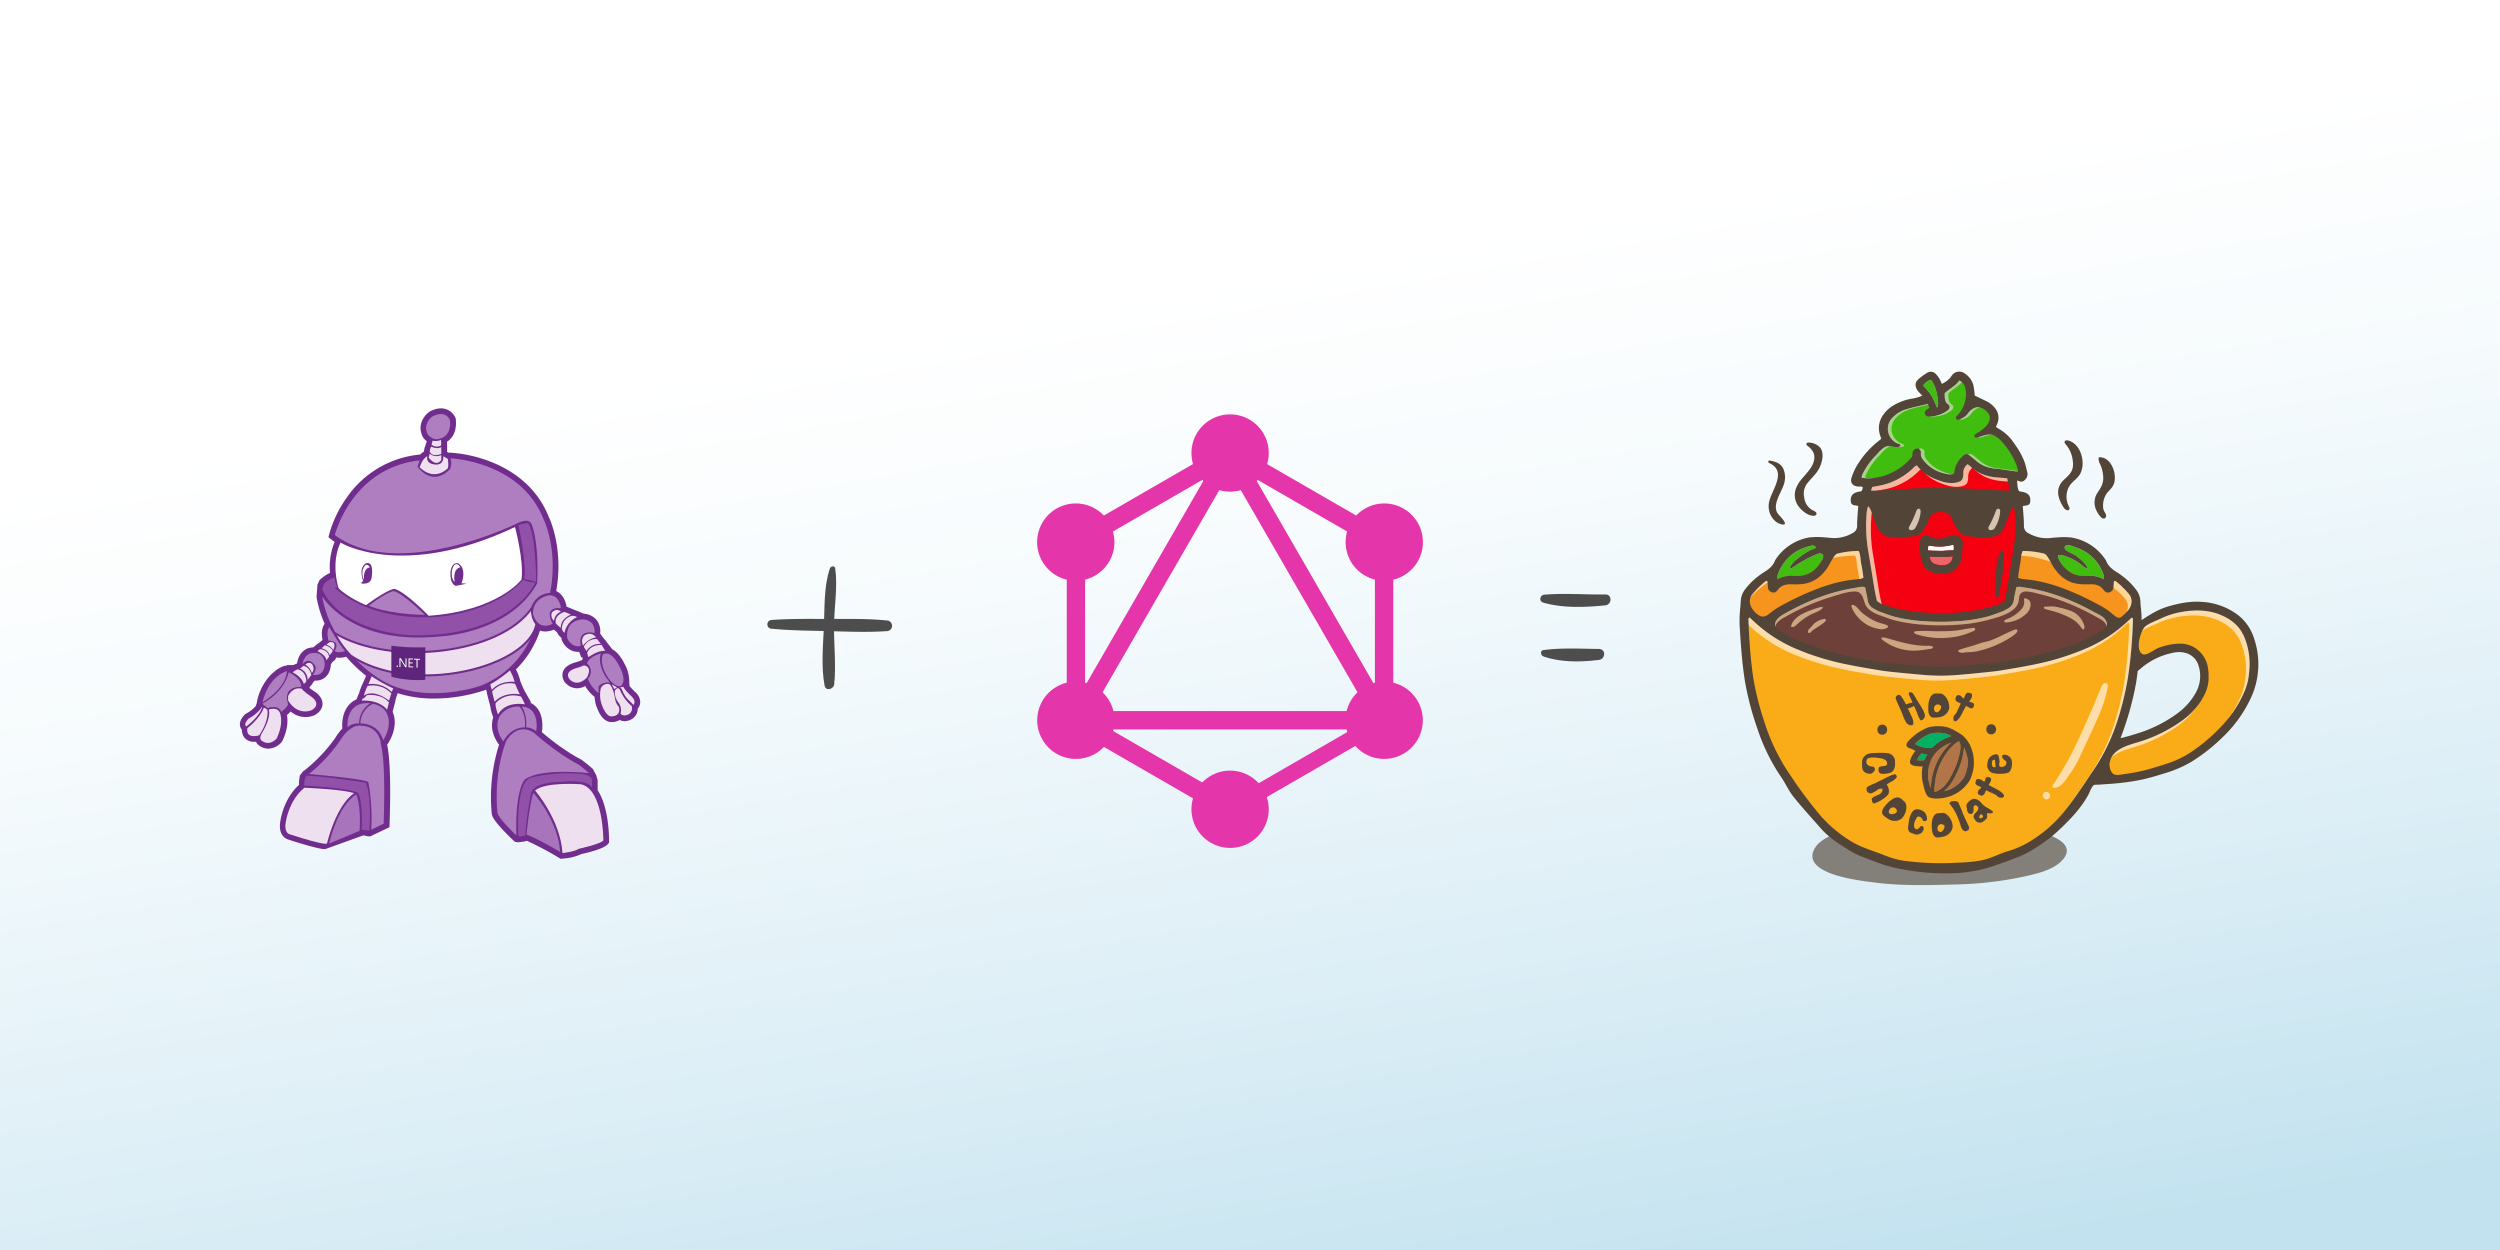 <svg xmlns="http://www.w3.org/2000/svg" viewBox="0 0 1200 600"><rect x="0" y="0" width="1200" height="600" fill="#333333" stroke="none"/><defs><linearGradient id="linear-gradient" x1="571.83" y1="136.62" x2="660.83" y2="652.81" gradientUnits="userSpaceOnUse"><stop offset="0" stop-color="#fff"/><stop offset=".25" stop-color="#f6fbfd"/><stop offset=".66" stop-color="#dceef6"/><stop offset="1" stop-color="#c2e2ef"/></linearGradient><clipPath id="clip-path"><path fill="none" d="M100.26 193.29H322v221.74H100.26z"/></clipPath><style>.cls-10{fill:none}.cls-4{fill:#712d8d}.cls-5{fill:#ae7ec1}.cls-6{fill:#efe0ef}.cls-7{fill:#fff}.cls-8{fill:#9251a8}.cls-9{fill:#a874bb}.cls-10{stroke:#712d8d;stroke-miterlimit:10}.cls-12{fill:#e535ab}.cls-15{fill:#ffdda8}.cls-20{fill:#faab18}.cls-23{fill:#40bd0f}.cls-24{fill:#b17549}.cls-27{fill:#524538}.cls-29{fill:#4d4d4d}</style></defs><path fill="url(#linear-gradient)" d="M0 0h1200v600H0z" id="Layer_2" data-name="Layer 2"/><g id="Layer_1" data-name="Layer 1"><g id="layer1"><g id="g4493"><g clip-path="url(#clip-path)" id="g4495"><g id="g4497"><g id="g4503"><path id="path4505" class="cls-4" d="M218.27 283.91l.52.1.68-.13 2.87 2.36-.54-2.82 22.73-4.51-19.53-1.42a12.9 12.9 0 00.1-3.2h.14l-.17-.31a8.79 8.79 0 00-.89-2.89 6.86 6.86 0 00-3.88-3.41l-.37-.1h-.47c-3.9 0-5.84 3.64-6 7-.38 8.14 4.26 9.25 4.79 9.34"/></g><g id="g4507"><path id="path4509" class="cls-4" d="M294.49 340.92a2.37 2.37 0 01-.92.18c-.33-.26-1.4-1.33-2.49-4.93a12 12 0 01-.14-4.77 1.84 1.84 0 01.25-.23 16.61 16.61 0 011.37 4.84 9.57 9.57 0 001.95 4.44 1.37 1.37 0 010 .47m-19.07-16.72a5.83 5.83 0 011.95-.88c.35-.1 1.43-.4 2.5-.79a6 6 0 01-.4 1 4.45 4.45 0 01-2.59 1.4 2 2 0 01-1.46-.74m-.44-18.68a5.27 5.27 0 011-4 5.65 5.65 0 013.74-1.51 3.79 3.79 0 012.21.81 6.47 6.47 0 00-4.76 2.5 6.88 6.88 0 00-1.29 3.41 4.37 4.37 0 01-.93-1.22m-13.43-7.9c-1.88-.17-2.74-2.59-3-3.37a6 6 0 015.4-5.79 2.35 2.35 0 011.63 1 5.69 5.69 0 00-3.75 2.73 7 7 0 00-.31 5.46m-31.67 28.91a73.51 73.51 0 01-21.66 3.39c-10.62 0-19.56-2.62-26.58-7.78l-.14-.1a62.45 62.45 0 01-20.92-25.54c7.31 5.79 20 12.24 40.32 12.24 3.39 0 6.92-.19 10.52-.55a76 76 0 0019-3.79A57.84 57.84 0 00252 291.93v.35c0 .56.07 5 2.17 8.17a42 42 0 01-24.28 26.07m41.07 41.24c-9.6 0-16.48 1.35-20.44 4l-.14.1-.13.11c-.87.76-4.81 5.16-5.13 22.27a22.57 22.57 0 01-3.59-4.59c-.07-.6-1.9-17.11 3.91-32.68.41-.69 2.6-4.16 5.84-4.16a6.63 6.63 0 013.28 1 122.28 122.28 0 0018.88 13.93h-2.48m6.52 36.93l-.48.1-.41.26a14.35 14.35 0 01-4.15 1.29c-1.6-11.49-8-21.38-11.39-26 2.09-.67 5.78-1.35 12.2-1.35 2.57 0 4.61.12 5.22.16a6.93 6.93 0 014 3.33l4.17 15.89c.12 1.31.19 2.52.22 3.54a57.41 57.41 0 01-9.41 2.74m-21.81-5.87c.36-3.23 1-8.11 1.68-12.06a51.83 51.83 0 018 17c-3-1.66-6.75-3.66-9.66-4.91m-13.41-53.68a7.94 7.94 0 015.75-3.21 9.59 9.59 0 011.29 4.74 13.94 13.94 0 00-7.33 4.08 7.4 7.4 0 01.3-5.58m-60.77 48.49l-.34.17a100.58 100.58 0 00-1.6-18.87l-.12-.59-.35-.48c-.81-1.13-1.45-2-16.63-3.7-2.61-.29-5.22-.56-7.46-.77a80.11 80.11 0 0010.34-12.05l.07-.1c3.51-5.76 6.42-6.21 7.22-6.21h.22l.17.09h.54c6 .31 6.5 5.21 6.54 6.16v.35l.09.33c2.11 7.64 1.53 29.46 1.31 35.63M170 396.92l-7.81 3.26c1.5-4.5 4-10.2 7.29-13.94a54.11 54.11 0 01.52 10.68M139.84 395v-.15c0-.09 1.2-8.53 7.17-13.94 5.08.23 12.26.73 17.18 1.42-2.83 3.39-6.46 9.39-9.4 19.76a137.62 137.62 0 01-14.93-4.22 4.68 4.68 0 010-2.87M173 378.05l.49.07c.05.15.09.3.14.46a3.82 3.82 0 00-.39-.35zm10.56-29a13.59 13.59 0 00-7.48-4.23 7.86 7.86 0 013.2-4.11 6.35 6.35 0 013.34 2.09l.05.06a7.89 7.89 0 01.89 6.19m-34.54-11.24a2.83 2.83 0 01-.65.55 5.76 5.76 0 01-2 .35c-2 0-3.85-1.11-5.4-3.31v-.58a3.12 3.12 0 012.36-1.67 28.91 28.91 0 004.75 3.69 3.26 3.26 0 01.91 1m-18.54 15.13a3.18 3.18 0 01-1.91 1 1.72 1.72 0 01-.71-.17 5.65 5.65 0 01.35-.63c.65-1 3.26-5.39 3.7-9.65 0 .08 0 .17.05.27v.16l.07.21c.09.35.85 3.68-1.56 8.85m-8.78-2.3c.56-.49 1.24-1.11 2-1.84-.29.56-.62 1.15-1 1.76a5.26 5.26 0 01-1 .08m36.76-66.9c.55.63 14 15.33 45.06 15.33 1.79 0 3.62-.05 5.44-.15 1.14-.05 27.3-1.45 42.86-17.35l.64.18c-4.68 6.42-18.72 20.42-52.22 20.42-1.43 0-2.89 0-4.32-.08-.29 0-28.77-1.58-38.3-19.28zm12.63-42c6.7-9.29 15.52-15.1 26.25-17.31l.73 1.11c.16.25 4.09 6.13 10.44 6.13 3.29 0 6.49-1.55 9.5-4.62l.47-.47.19-.64a13.35 13.35 0 00.53-2.88c8.37 1.12 30.57 6 38.95 26.77l.1.23c.07.13 6.57 13.12 3.4 32.11a14 14 0 00-1.57.46v-1.07l.1-.16.3-.54v-.61c0-.14.05-.87.1-2l.36-.82h-.33c.17-5.54.18-17.77-2.68-26a5.43 5.43 0 00-5.53-4.13 13.06 13.06 0 00-5.75 1.66c-.28.14-28.66 13.95-55.31 13.95-11.1 0-20.33-2.39-27.48-7.11a53.43 53.43 0 017.2-14m37.98-39.6a6.09 6.09 0 012.59-.77 2 2 0 011.73.94c.11 2-.27 3.51-1.11 4.43a4.34 4.34 0 01-3 1.22 3.06 3.06 0 01-.24-5.82m-33.53 65.38h-.18a6 6 0 00-3.58 3c-1 1.93-1.22 4.41-.52 7.38a1.14 1.14 0 00-.1.19 3.28 3.28 0 00.17 3.28l.66 1.12 1.29.19a9.88 9.88 0 001.19.07h.12l2.3 3.39-1.44 1c-2.37-1.08-7.27-3.52-10.41-6.47-.58-2.1-2.3-9.46 0-16.59a57.22 57.22 0 0010.65 3.37h-.1m69.85-10.79c1.11 4.87 3 14.23 2.36 20.19-2.27 2.49-13.73 13.45-40.86 15.69-2.77-2.81-10.62-10.46-15.89-12.47a3.52 3.52 0 00-1.54-.33c-1.41 0-4.08.63-11.18 5.41l-.34-3.16a5.52 5.52 0 003.2-4.49 18.78 18.78 0 00.31-3h.42l-.43-.84a7.79 7.79 0 00-1.43-4.65 4.72 4.72 0 00-1-.88 82.74 82.74 0 0014 1.13c16.3 0 33.91-4.22 52.4-12.56m6.87-2.1a54 54 0 011.53 8.81c-.49-3.38-1.08-6.55-1.53-8.81m-63.3 31.81a40.14 40.14 0 017.56 5.44 79.2 79.2 0 01-13.49-2.14 30.19 30.19 0 015.92-3.27m70.54-3.9l.27.07-.4.16a1.71 1.71 0 00.13-.23m-118.7 44.71a10.37 10.37 0 00-1 .35c.16-.31.3-.62.42-.91.23.19.43.38.61.56m-5.4 10.35a6.57 6.57 0 00-2.84-1.07 30.25 30.25 0 002.52-2.32 11.36 11.36 0 00.35 3.36m161.2-11.43a11.82 11.82 0 01-3-3.46 11.69 11.69 0 01-1.91-6.13 12.66 12.66 0 013.18 4.29l.07.13c1.39 2.64 1.7 4.31 1.66 5.22m-10.22-4.17a21.23 21.23 0 001.68 3.5 8.5 8.5 0 00-2.16 1.42c-.18-.28-.34-.58-.5-.89a7.87 7.87 0 001-4m-1.18-3.88l.23-.18a6.89 6.89 0 00.1.76c-.1-.19-.21-.38-.33-.58m16.76 7.77a16.84 16.84 0 00-2.27-7.5c-.53-1.11-2.61-5.17-5.81-6.89l-1-1.3-.58-.74-1.41-1.8-.5-.82h-.16l-1.58-2-.22-.38c-.05-.07-.18-.29-.41-.58a8.76 8.76 0 00-1.55-6.28 8.56 8.56 0 00-6.27-3.19l-2.1-.87a6.49 6.49 0 00-1.31-.54l-4.92-2c-.33-2.4-1.67-6-4.92-7.47 3.58-20.32-3-34.47-3.76-36-4.86-12-14.55-21-28-26.19a64.64 64.64 0 00-19-4.23l-1.11-.05-.52-.31V212a8.61 8.61 0 001.7-1.43c2-2.18 2.84-5.24 2.5-9.12v-.39l-.14-.37a7.51 7.51 0 00-7-4.68 11.41 11.41 0 00-5.36 1.52l-.17.08-.14.11c-2.39 1.73-6.07 6.5-2.9 12.24l.12.21.15.18a10 10 0 001.49 1.45c-.07.23-.15.51-.23.74l-.64 1.93a6.26 6.26 0 00-.45 2.28 6.92 6.92 0 00-1.78 1.41l-.59.06a48.1 48.1 0 00-34.57 20.42 55.92 55.92 0 00-8.49 17.49l-.44 1.77 1.44 1.1q.75.56 1.53 1.08a31.73 31.73 0 00-2.21 14.92 17.85 17.85 0 00-4.62 3.07l-.43.38-1 2.21-.43 6a56.55 56.55 0 003.88 12.75c-1.74 2.36-1.38 5.88-1 7.74l-1.92 1.65h-.24l-2.29 1.92a12.73 12.73 0 00-2 .3h-.08c-1.78.45-5 2.53-5.69 7.42l-.69.28c-.14.06-.56.24-1.1.52h-2.87l-.77.3-.8.12a16.12 16.12 0 00-4.38 2.45l-.55.51-1 .84a26 26 0 00-6.94 12.55l-.31 1.72-.37.9v.2a15.91 15.91 0 01-4.67 3.68l-.33.19-.28.26c-.76.75-2.53 2.73-2.39 5a3.88 3.88 0 001 2.31 5.59 5.59 0 001.26 3.9 5.81 5.81 0 004.66 1.89h.81a4.22 4.22 0 001.35 1.67 7.53 7.53 0 004.6 1.62 8.81 8.81 0 006.33-3.14l.2-.25.14-.29c3-6.12 2.58-10.67 2.23-12.45a14.47 14.47 0 001.77-1.7 11 11 0 007.16 2.65 10.79 10.79 0 004.47-.95l.23-.13c2.8-1.73 3.41-3.77 3.44-5.18.06-3.19-2.78-5.26-3.36-5.65-1.46-1-2.41-1.68-3-2.17l.74-1 .75-.75v-.26l1.06-1.38h.57c3.29 0 6.93-2.08 7.28-7.92l1.1-1.38.84-.56.65-1.27a7.36 7.36 0 001.51.15 11.63 11.63 0 003.22-.5 68.62 68.62 0 009.56 9.17l-1 2.34-.6 1.33c-.66 1.46-1.09 2.54-1.37 3.36l-.06.15a12.82 12.82 0 00-.4 1.47l-.13.05-1.06 2.64a10.35 10.35 0 00-3.55 2.56c-3.87 4.28-3.26 10.71-3.24 11v.44a26.12 26.12 0 00-3.43 4.54 74.83 74.83 0 01-14.1 15l-.72.56-.21.15a3.22 3.22 0 00-.51.41l-1.42 1.87-.22 1.53a12.6 12.6 0 00-.18 2.95c-7.18 6.51-8.76 16.12-8.91 17.19-1.29 6.92 2.6 8.67 3.6 9 7.92 2.56 13.47 4.09 16.56 4.57l1.28.1 18.31-6.61 1 .15.73.19 1.56.16 2.36-1.13 6.92-3.3.07-1.65c0-1.15 1.16-27.41-1.18-37.93l.46-.68c.24-.34 5.32-7.92 2.17-15.14l1.39-5.31-.1-.11 1.12-3.52a56.47 56.47 0 0017.46 2.58 77 77 0 0023.53-3.73h.12l1.34-.56c.1.31.2.57.27.77l.07.47c.13.84.94 3.93 1.28 5.22l.39 1.46a21.35 21.35 0 001.28 4.94l.16.44c-2.16 6.59 2.1 12.28 2.79 13.14A83.78 83.78 0 00236 390.3c.11 1.33.89 3.27 5.34 8 2.29 2.46 4.52 4.57 4.62 4.66l.22.21 1 .91 1.66.23 1.87-.26a9.41 9.41 0 002.19-.47 151.14 151.14 0 0114.42 7.58l1.87 1.1 1.17-.16 1.47-.14a23.63 23.63 0 007.17-2c4.05-.88 10.65-2.58 12.6-4.63l.75-.79v-1.09c0-2.06-.14-16.05-5.48-24.14v-4.92l-.72-2.31-1.55-2.95c-1.91-1.78-5.14-4.22-5.27-4.32l-.19-.15-.21-.1c-7.67-3.94-15.28-10.09-18.84-13.12.19-1.08 1.1-7.28-2.2-11.48a9 9 0 00-3.27-2.59l-.1-.25.46.1-3-5.29c-.47-.82-1.58-3.35-2.17-4.76l-.08-.39a23.51 23.51 0 00-2.1-5.44 47.05 47.05 0 0011.57-18.65 7.6 7.6 0 002.54.42 10.64 10.64 0 004.11-.91 12.35 12.35 0 001.49 1.23 6.9 6.9 0 001.81 2.45l.37.32v.67l.13.35c.82 2.1 3.38 5.66 7.79 5.66a5 5 0 00.54 0l1.09 2.83.34-.48.32.95c-.12.2-.22.39-.31.56l-.42.26a19.83 19.83 0 01-3 1h-.06c-3.24 1-5.19 2.55-5.8 4.7a5.59 5.59 0 001.24 5.06l.07.07a7.53 7.53 0 005.53 2.54 8.2 8.2 0 003.93-1.08 18.39 18.39 0 004.49 5.23 17.92 17.92 0 00.45 3v.13c2.22 7.38 5.35 8.93 7.58 8.93a4.48 4.48 0 00.57 0 7.16 7.16 0 003.45-1 5.26 5.26 0 002.37.59 4.43 4.43 0 001-.12 6.28 6.28 0 004.44-2.84 5.92 5.92 0 00.85-3l.14-.18c2.07-2.71.82-6.06-1.5-8a30.49 30.49 0 01-2.61-2.79"/></g><g id="g4511"><path id="path4513" class="cls-5" d="M209 210.83s7.87.46 7-9.14c0 0-2-5.21-8.5-1.74 0 0-4.93 3.57-2.1 8.69a6.48 6.48 0 003.56 2.19"/></g><g id="g4515"><path id="path4517" class="cls-6" d="M207.65 211.53a6.59 6.59 0 004-.36s.3 2.25 0 2.68a3.89 3.89 0 01-4.51-.43 13 13 0 00.48-1.89"/></g><g id="g4519"><path id="path4521" class="cls-6" d="M206.92 214.36s3 1.5 4.89.22v3.29s-4.35 1.87-5.56-1.16a10 10 0 01.67-2.35"/></g><g id="g4523"><path id="path4525" class="cls-6" d="M206.24 217.75a5.25 5.25 0 005.57.69v2.23s-2 4-6.05-1z"/></g><g id="g4527"><path id="path4529" class="cls-6" d="M205.15 219s-1.32 3.84 4.34 4c0 0 3.47.31 3.34-4l2.14 1.28s.48 3.17 0 4.45c0 0-6.16 6.76-13.53-.43 0 0 1.32-4.4 3.71-5.3"/></g><g id="g4531"><path id="path4533" class="cls-5" d="M216.09 220s33.49 1.2 44.64 28.81c0 0 7.5 14.62 3.29 35.83 0 0-6.88-.24-9.32 7.68 0 0 0 5.12 2.44 7.56a44.33 44.33 0 01-26.33 29.25s-30 10.6-50.82-4.75c0 0-21-13.41-25.36-38.15 0 0 13.59 23.64 56.56 19.25 0 0 33.27-1.28 46.62-25.41 0 0 1.19-17.73-2.47-28 0 0-.55-4.21-7.4-.73 0 0-56.86 28-87.21 5.48 0 0 7.92-32.18 40.71-35.83l-1 3s6.7 10.23 15.69 1.09c0 0 1-3.14 0-5.13"/></g><g id="g4535"><path id="path4537" class="cls-7" d="M163.47 260.47s29.62 18.1 83.74-7.5c0 0 4.38 16.46 3.1 25.23 0 0-11.21 15-44.55 17.37 0 0-10.29-10.79-16-12.8 0 0-1.47-1.46-14.08 7.68 0 0-8.59-3.47-13.16-8.13 0 0-3.93-11.61.91-21.85"/></g><g id="g4539"><path id="path4541" class="cls-4" d="M173.62 280.12s4.38.64 4.75-2.83c0 0 1.46-7.68-2.38-7 0 0-4.2 1.1-1.64 8.78 0 0-1.28.09-.73 1"/></g><g id="g4543"><path id="path4545" class="cls-7" d="M174.71 278.29s-.64-5.57 2.84-5.94c0 0-1.83-3.56-3.48 1.28 0 0-.51 2.95.64 4.66"/></g><g id="g4547"><path id="path4549" class="cls-4" d="M224.08 280.17l-5.31 1.05s-2.83-.53-2.55-6.53c0 0 .18-4.45 3.29-4.4 0 0 4.8 1.42 2.05 9.7z"/></g><g id="g4551"><path id="path4553" class="cls-7" d="M218.23 279.3s-1.24-6.22 2.74-7c0 0-2.33-4.12-4 1.23 0 0-.75 4.12 1.24 5.76"/></g><g id="g4555"><path id="path4557" class="cls-5" d="M177.09 290.73s7.83 4 26.85 4.41c0 0-10.18-10.05-14.93-11.45 0 0-3.48.48-11.92 7"/></g><g id="g4559"><path id="path4561" class="cls-8" d="M160.55 277.35a18.34 18.34 0 001.34 4.57h-1.34s14.32 16.09 48.32 14.26c0 0 27.55-1.28 42.29-17.89 0 0 1.29 1 5.79 1.44 0 0-11.88 26.81-61.12 25.1 0 0-31.45-1.46-41.2-21.94l1-2.72s3.41-3 4.94-2.82"/></g><g id="g4563"><path id="path4565" class="cls-8" d="M248.85 252.15s4.11 18.47 2.83 25.69l5.67 1.46s-.18-23.4-3.84-28.15a15.41 15.41 0 00-4.66 1"/></g><g id="g4567"><path id="path4569" class="cls-5" d="M265.31 299.41s-5.12-8.23 3.92-7.5c0 0-.41-6-5.37-6.21 0 0-8.06.82-8.06 8.87 0 0 1.83 8.59 9.51 4.84"/></g><g id="g4571"><path id="path4573" class="cls-6" d="M265.94 298a5.18 5.18 0 013.29-4.39s-1.82-2-4.29.32a3.54 3.54 0 001 4.07"/></g><g id="g4575"><path id="path4577" class="cls-6" d="M269.23 301.38s-.77-3.89 4.85-6.4L271 293.7s-4.89 1.23-4.25 5.44a11.24 11.24 0 002.51 2.24"/></g><g id="g4579"><path id="path4581" class="cls-6" d="M270.93 303.8a10.66 10.66 0 016.07-7.59 3.7 3.7 0 00-3-.46 6.22 6.22 0 00-4.28 6.17 3.89 3.89 0 001.24 1.88"/></g><g id="g4583"><path id="path4585" class="cls-5" d="M278.83 310s-2.33-8 6.49-6.17c0 0 1.1-5.94-5.48-6.54 0 0-8.5-.18-7.59 9 0 0 1.88 4.85 6.58 3.75"/></g><g id="g4587"><path id="path4589" class="cls-6" d="M279.84 309.92s2.56-3.61 6.26-3.93c0 0-1.83-3.12-5.44-1.08 0 0-2.19 1.45-.82 5"/></g><g id="g4591"><path id="path4593" class="cls-6" d="M281.48 312.48a7.42 7.42 0 016.95-3.38l-1.83-2.33a6.38 6.38 0 00-6.35 3.7 20.2 20.2 0 001.23 2"/></g><g id="g4595"><path id="path4597" class="cls-6" d="M282.44 315.45s4.71-3.52 8.09-3l-1.73-2.87s-5.26-.51-7 3.83z"/></g><g id="g4599"><path id="path4601" class="cls-5" d="M297.85 329.39s3.56-1.82-.55-9.59c0 0-3.84-8.23-7.95-5.67 0 0-1.83 3.84 1.82 10.05 0 0 3.2 5.67 6.68 5.21"/></g><g id="g4603"><path id="path4605" class="cls-5" d="M281.76 318.33s.82-3 6.67-4.7c0 0-2.47 6.07 4.48 14.12a6 6 0 00-5.58 1.67v3.24a15.15 15.15 0 01-5.11-6.83s3.38-3.47-.46-7.5"/></g><g id="g4607"><path id="path4609" class="cls-6" d="M293.64 328.48l2.5 1.46-1.25.79z"/></g><g id="g4611"><path id="path4613" class="cls-6" d="M280.25 319.4s4.37.3 1.51 5.73c0 0-4.33 5.12-8.41.85 0 0-3.05-3.41 3.29-5.3a23.67 23.67 0 003.61-1.28"/></g><g id="g4615"><path id="path4617" class="cls-6" d="M288.43 330.19s1.54-2.65 4.18-1.71c0 0 1.7 1.16 2.68 7.19a7 7 0 001.76 3.6s1.47 4.38-3.41 4.57c0 0-2.86.85-5.21-6.95a14.44 14.44 0 010-6.7"/></g><g id="g4619"><path id="path4621" class="cls-6" d="M297.85 342.56a6 6 0 00-1.34-5.73s-1.8-2.7-1.34-5.3c0 0 1.15-2.26 2.37-.49a20.61 20.61 0 005.67 7.86 3.38 3.38 0 01-3 4.45 2.5 2.5 0 01-2.37-.79"/></g><g id="g4623"><path id="path4625" class="cls-6" d="M297.66 330l1.57-.39s-.16.7 3.67 4.42c0 0 2.75 2.25 1.16 4.32 0 0-2.25-2.31-2.95-2.92a15 15 0 01-2.65-4.69z"/></g><g id="g4627"><path id="path4629" class="cls-5" d="M158.05 301s5 8.72 7.61 11.52c0 0-3.29 1.22-5 0 0 0 3.23-5-3-5 0 0-1.22-4.45.37-6.53"/></g><g id="g4631"><path id="path4633" class="cls-6" d="M156.66 309.51a5.14 5.14 0 013.29 2.56s1.37-2.71 0-3.61c0 0-1.46-1.1-3.29 1.05"/></g><g id="g4635"><path id="path4637" class="cls-6" d="M154.33 311.16s3.15.59 3.93 3.38l1.46-2s-.5-1.92-3.75-2.83z"/></g><g id="g4639"><path id="path4641" class="cls-6" d="M152.36 312.57s4 1.65 4.3 4.35l1.28-1.6s0-3.29-4.43-3.71z"/></g><g id="g4643"><path id="path4645" class="cls-5" d="M145.23 318.84s2.61-3.89 5.67.23c0 0 1.88 1.41-.73 4.84 0 0 5.33 1.44 5.71-5.26 0 0 .09-6.58-7-5 0 0-3 .78-3.66 5.17"/></g><g id="g4647"><path id="path4649" class="cls-6" d="M146.51 319a6.9 6.9 0 013.16 4s1.73-1.42.23-4c0 0-1.19-1.88-3.39 0"/></g><g id="g4651"><path id="path4653" class="cls-6" d="M144 320.89a5.8 5.8 0 013.66 5.49l1.78-2.34s-.45-3.65-3.7-4.43z"/></g><g id="g4655"><path id="path4657" class="cls-6" d="M140.48 322.72s4.16 1.87 5.39 5.62l1.13-1.14s.27-5-4.16-5.9a9.68 9.68 0 00-2.38 1.42"/></g><g id="g4659"><path id="path4661" class="cls-5" d="M125.93 337.13s11.15-6.33 11.82-15c0 0-8.5 1.89-11.82 15"/></g><g id="g4663"><path id="path4665" class="cls-6" d="M138.3 336.22v-2.07s2-4.76 6.58-3.54c0 0 .25.92 4.82 4 0 0 4.81 3.23 0 6.22 0 0-6.52 3.23-11.4-4.57"/></g><g id="g4667"><path id="path4669" class="cls-6" d="M129 340.61s4.94-1.95 5.67 2.68c0 0 1.4 4.45-1.89 11.21 0 0-3.29 4-7.19 1 0 0-1.59-.92.3-3.9 0 0 4.39-6.95 3.11-11"/></g><g id="g4671"><path id="path4673" class="cls-6" d="M126.66 339.63l1.65 1s1.28 4.51-3.9 12.31c0 0-6.52 2.13-5.67-3.41 0 0 6.34-4.88 7.92-9.94"/></g><g id="g4675"><path id="path4677" class="cls-6" d="M118.19 348.71s6.83-4.92 7.74-9.75c0 0-1.58 3.29-6.64 6 0 0-2.62 2.55-1.1 3.71"/></g><g id="g4679"><path id="path4681" class="cls-5" d="M128.45 339.88s5.14-2 6.55 1.82c0 0 2.81-1.95 3.3-3.71 0 0-3.41-8.29 6.28-8.35 0 0 .55-3.9-6-6.95 0 0-1.34 8.84-12.68 15.11z"/></g><g id="g4683"><path id="path4685" class="cls-6" d="M178.4 324.64a73.54 73.54 0 0010.36 5.79l-.73 1.71a13.51 13.51 0 00-11.21-3.75z"/></g><g id="g4687"><path id="path4689" class="cls-6" d="M174.74 333.9s4-3.59 12 2.38l1.1-3.45a12.33 12.33 0 00-11.46-3.56s-1.71 3.78-1.65 4.63"/></g><g id="g4691"><path id="path4693" class="cls-6" d="M185.78 340.67s-3.05-4.76-12.13-4.39l.36-.91.73-.25 1.41-1.46s6.52-1.1 10.54 3.5z"/></g><g id="g4695"><path id="path4697" class="cls-5" d="M177.79 337.56a11.39 11.39 0 00-5.42 9.69 7.39 7.39 0 00-5.55 1.83s-1.28-12.62 11-11.52"/></g><g id="g4699"><path id="path4701" class="cls-5" d="M172.92 347.25s8.71-.43 11 8.1c0 0 5.3-7.74 1.09-14 0 0-1.64-2.68-6-3.54a10.63 10.63 0 00-6 9.45"/></g><g id="g4703"><path id="path4705" class="cls-5" d="M148.3 371.54s27.33 2.28 28.52 3.93a97 97 0 011.37 22.76l5.94-2.84s1.25-28.7-1.34-38.12a9.13 9.13 0 00-9.14-8.85s-5.06-1.75-10.64 7.39a77.13 77.13 0 01-14.71 15.73"/></g><g id="g4707"><path id="path4709" class="cls-8" d="M147.2 372.36s-1.37.91-1.1 4.75c0 0 18.65.64 25.51 3.29 0 0 2.74 2.11 2 17.83l3.65.55s1.37-16.18-1.73-23.13c0 0-20-3.11-28.34-3.29"/></g><g id="g4711"><path id="path4713" class="cls-9" d="M171 381.32s2.37 4.75 1.64 17.46L158 404.9s3.83-17.83 13-23.58"/></g><g id="g4715"><path id="path4717" class="cls-6" d="M170 380.77s-7.86 4-13.07 24.13c0 0-.18 1.28-18-4.48 0 0-2.74-.64-1.74-5.94 0 0 1.37-10.26 8.93-16.36 0 0 19 .73 23.89 2.65"/></g><g id="g4719"><path id="path4721" class="cls-6" d="M235.38 328.42s3.47-1.65 9.39-6.58a23.9 23.9 0 012.25 5.48s-6.58-1-10.91 3.78a10.09 10.09 0 01-.73-2.68"/></g><g id="g4723"><path id="path4725" class="cls-6" d="M236.24 331.89a11.12 11.12 0 0111-3.65s1.58 3.77 2.31 5.05c0 0-7.31-1.52-12.13 3.54 0 0-1.09-4.15-1.21-4.94"/></g><g id="g4727"><path id="path4729" class="cls-6" d="M237.94 337.44a11.69 11.69 0 0112.19-3.05 40 40 0 011.83 3.72s-9-1.95-12.92 4.87c0 0-1.51-4.08-1.1-5.54"/></g><g id="g4731"><path id="path4733" class="cls-5" d="M250.43 339.15s2.75 3.71 2.08 10a7.36 7.36 0 014.87 1.89s2.14-11.4-6.95-11.88"/></g><g id="g4735"><path id="path4737" class="cls-5" d="M249.22 339.15s3.29 2.61 2.74 10c0 0-6.46-.55-10.36 6.7 0 0-4.94-5.85-1.77-12.06a10.65 10.65 0 019.39-4.63"/></g><g id="g4739"><path id="path4741" class="cls-5" d="M247.87 401s-8.94-8.41-9.1-11c0 0-2.17-17.49 4.14-34.19 0 0 4.84-9.32 13.25-4.2 0 0 10.6 9.75 21.51 15.36 0 0 3.23 2.43 5.06 4.14 0 0-22.42-2.68-30.71 2.92 0 0-4.88 4.27-4.15 26.94"/></g><g id="g4743"><path id="path4745" class="cls-8" d="M248.85 401.43s-1.83-27.15 6.67-28.34a76.11 76.11 0 0122.77-1.65s5.57.19 5.85 3v3.66s-1.1-4.18-14.33-2.84c0 0-13.59-.18-14.87 5.43a163.37 163.37 0 00-2.86 20.31 8.06 8.06 0 01-3.23.43"/></g><g id="g4747"><path id="path4749" class="cls-9" d="M256 380.58s11.79 12.89 12.89 28.34c0 0-11.31-6.66-16.18-8.32 0 0 1.46-15 3.29-20"/></g><g id="g4751"><path id="path4753" class="cls-6" d="M270 409.47s5.57-.55 8-2.1c0 0 9.87-2.1 11.61-3.93 0 0 .09-24.68-10.79-27 0 0-17.09-1.28-22 3 0 0 12.16 13.89 13.17 30"/></g><g id="g4755"><path id="path4757" class="cls-6" d="M161.38 304.23c25.89 15.88 77.93 10 93.32-12 .15 3.82 1.1 6.11 2.44 7.56a19.75 19.75 0 01-.65 2.22c-7.64 19.47-59.75 31-86.78 13.31a42.88 42.88 0 01-8.33-11.14"/></g><g id="g4759"><path id="path4761" class="cls-10" d="M160.56 303.8c26.77 16.31 79.73 10.2 94.74-12"/></g><g id="g4763"><path id="path4765" class="cls-10" d="M257.46 299.72a17.3 17.3 0 01-.64 2.22c-7.65 19.47-59.58 31.61-88.11 13"/></g><g id="g4767"><path id="path4769" d="M187.85 324.75c2.44 1 11.23 2.18 16.31 1.5v-15.56a97.42 97.42 0 01-16.31-.75z" fill="#5f247b"/></g><g id="g4771"><path id="path4773" class="cls-7" d="M190.93 319.56a.33.33 0 00-.47 0 .32.32 0 00-.09.23.34.34 0 00.32.35.34.34 0 00.24-.09.33.33 0 00.09-.23.36.36 0 00-.09-.24m4.21-3.57h-.49v3a4.54 4.54 0 000 .63l-.17-.29-2.11-3.42h-.64v4.25h.5v-3.07a3.39 3.39 0 000-.58 1.69 1.69 0 00.13.27l2.17 3.47h.6zm3.2 3.93l-1.74-.07v-1.48l1.52.06V318l-1.52-.07v-1.43l1.64.07v-.45l-2.13-.09v4.25l2.23.09zm3.3-3.66l-2.92-.12v.45l1.21.05v3.8h.5v-3.8h1.21z"/></g></g></g></g></g><path class="cls-12" transform="rotate(-60 553.398 281.607)" d="M468.32 277.2H638.5v8.82H468.32z"/><path class="cls-12" d="M505.29 341.32h170.18v8.82H505.29z"/><path class="cls-12" transform="rotate(-60 553.418 367.032)" d="M549.02 317.88h8.82v98.29h-8.82z"/><path class="cls-12" transform="rotate(-60 627.364 238.933)" d="M622.96 189.79h8.82v98.29h-8.82z"/><path class="cls-12" transform="rotate(-30 553.467 238.901)" d="M504.3 234.49h98.29v8.82H504.3z"/><path class="cls-12" transform="rotate(-30 627.445 281.603)" d="M623.02 196.52h8.82V366.7h-8.82z"/><path class="cls-12" d="M512.04 253.81h8.82v98.3h-8.82zm147.92 0h8.82v98.3h-8.82z"/><path class="cls-12" transform="rotate(-30 627.386 366.988)" d="M584.63 363.13h85.49v7.7h-85.49z"/><path class="cls-12" d="M680.47 355a18.55 18.55 0 11-6.8-25.34 18.56 18.56 0 016.8 25.34m-148.03-85.52a18.55 18.55 0 11-6.8-25.34 18.56 18.56 0 016.8 25.34M500.35 355a18.56 18.56 0 1125.35 6.8 18.58 18.58 0 01-25.35-6.8m148.03-85.52a18.55 18.55 0 1125.34 6.8 18.58 18.58 0 01-25.34-6.8M590.41 407A18.55 18.55 0 11609 388.45 18.53 18.53 0 01590.41 407m0-171A18.55 18.55 0 11609 217.47 18.53 18.53 0 01590.41 236"/><path d="M989.48 403.94c-2.93-2.33-7.65-3.9-11-4.87-12.82-3.65-26.19-3-39.42-3.42-17.44-.56-34.28-.28-51.53 3-4.73.9-9.53 2.22-13.37 5.17a10.69 10.69 0 00-4 5.48c-2.82 10.76 23.25 13.48 29.77 14.32 12.79 1.64 25.72 1.3 38.58.92a172.62 172.62 0 0034.49-4.12c5.31-1.24 11.73-2.76 16-6.62 4.53-4.18 3.5-7.42.48-9.86z" fill="#83807a"/><path d="M969.64 270.74c.46-2.07.27-4.28 1.24-6.3a44.44 44.44 0 0110.12 1.25 2.59 2.59 0 011.34.91 20.05 20.05 0 011.52 2.35c.65 1.13 1.22 2.33 1.95 3.42 3 4.53 7 7.53 12.52 8a37.78 37.78 0 004.76.08c2.67-.12 5 .48 6.7 2.74a4.07 4.07 0 00.53.65 2 2 0 002.06.49 2.68 2.68 0 002.13-2.63 11 11 0 01.09-1.4c.09-.48-.19-1.13.44-1.46.19 0 .41 0 .53.13a42.44 42.44 0 016.22 6.06c2.21 2.59 1.47 5.85-.38 8-.79.9-3 3.5-4.31 3.51s-3.53-2.23-4.42-2.93a37 37 0 00-4.84-3.08c-3.54-1.9-7.14-3.73-10.81-5.36-7.2-3.18-14.59-5.8-22.46-6.83-1.46-.19-3-.32-4.46-.54a7.77 7.77 0 01-1.46-.54c.35-2.26.53-4.42.99-6.52zM841.3 285.05a42.5 42.5 0 016.22-6.07 1.54 1.54 0 01.53-.12c.63.33.35 1 .44 1.46a10.85 10.85 0 01.09 1.4 2.67 2.67 0 002.13 2.62 1.92 1.92 0 002-.49 4.16 4.16 0 00.54-.64c1.69-2.27 4-2.86 6.7-2.75a36 36 0 004.76-.08c5.55-.48 9.55-3.51 12.52-8 .72-1.09 1.28-2.29 2-3.41a20.17 20.17 0 011.52-2.36 2.71 2.71 0 011.34-.91 44.43 44.43 0 0110.08-1.24c1 2 .78 4.23 1.24 6.3s.69 4.25 1.05 6.54a7.77 7.77 0 01-1.46.54c-1.47.22-3 .34-4.46.53-7.87 1-15.26 3.65-22.46 6.83-3.68 1.62-7.27 3.45-10.81 5.36a35.66 35.66 0 00-5.85 3.9c-1.52 1.27-3 2.05-5 1a11 11 0 01-2.73-2.44c-1.83-2.11-2.6-5.39-.39-7.97z" fill="#ffd598"/><path class="cls-15" d="M1004.48 370.25c-5.05 7.47-9.78 15-15.78 21.82a64.34 64.34 0 01-13.28 11.18 43.59 43.59 0 01-11.65 5.33c-3.93 1.18-7.56 3.19-11.56 4.13-4.76 1.13-9.66 1.27-14.55 1.5a133.82 133.82 0 01-24-1.07c-4.76-.65-8.75-2.55-13.21-4.14s-8.89-3.15-12.86-5.75a64.34 64.34 0 01-13.28-11.18 205.55 205.55 0 01-14.83-19.78 95.57 95.57 0 01-12.37-25.1 140.34 140.34 0 01-5.53-21.75c-1-6.76-1.61-13.58-2-20.4-.15-2.44-.23-4.88-.32-7.31 0-.44-.14-1 .55-1.32.57.52 1.18 1.06 1.77 1.62a69.14 69.14 0 0021.93 14 125 125 0 0020.89 6.47c5.94 1.26 11.94 2.3 17.94 3.28 3.5.57 7.06.88 10.59 1.24s7.27.67 10.92 1a96.56 96.56 0 0015.4 0c3.64-.3 7.28-.6 10.91-1s7.09-.67 10.6-1.24c6-1 12-2 17.94-3.28a125.18 125.18 0 0020.85-6.5 69 69 0 0021.94-13.95c.59-.56 1.21-1.1 1.77-1.62.69.36.57.88.55 1.31-.08 2.44-.16 4.88-.32 7.32-.42 7-1.08 13.76-2.16 20.7a144.72 144.72 0 01-5.37 21.45 92.36 92.36 0 01-11.48 23.04zm74.97-46.47a28.49 28.49 0 01-2 7.85 55.31 55.31 0 01-7.72 13 81.39 81.39 0 01-16.2 15.09 46.52 46.52 0 01-12.93 6.66q-3.46 1.13-7 2.19a81 81 0 01-13.94 3c-1.6.2-3.88.87-5.31-.12s-2.09-3.69-1.75-5.46c1.15-6 7.8-8 12.77-9.48a71.13 71.13 0 0021.89-10.51 35.38 35.38 0 009.14-9.44c2.33-3.6 3.9-7.47 3.72-11.88 0-1 0-2.06-.17-3.08a13.93 13.93 0 00-5.06-9.68 13.15 13.15 0 00-9.41-2.93A30.86 30.86 0 001036 311c-1.78.7-5.7 3.9-7.54 3-3.76-1.79-1.07-11.62 1.52-13.53 2-1.46 5.14-2.6 7.44-3.67a37.82 37.82 0 018.91-2.92c6.87-1.28 13.58-1.34 20.11 1.5 4.83 2.09 8.58 5.25 10.73 10.17a34.09 34.09 0 012.28 18.23z"/><path d="M972.62 282.11c11.7 1.82 22.53 6.12 32.83 11.84 1.87 1 4.33 1.95 5.36 4 1.34 2.64-.79 3.92-2.83 5.16a78.08 78.08 0 01-16.58 7.5 152.82 152.82 0 01-23.4 5.75c-4.62.72-9.23 1.52-13.88 2.07s-9.5.89-14.27 1.27a107.35 107.35 0 01-16.63 0c-4.76-.38-9.53-.71-14.27-1.27s-9.26-1.35-13.88-2.07a152.82 152.82 0 01-23.4-5.75 82.26 82.26 0 01-11.44-4.61c-1.87-.93-3.69-1.95-5.46-3-1.47-.91-3.15-1.75-2.67-3.81.59-2.56 3.41-4 5.5-5.16 10.3-5.72 21.13-10 32.83-11.84 1.53-.24 3.07-.77 4.8-.36.41 1.95.88 3.86 1.18 5.79a5.56 5.56 0 003.16 4.63c.76.36 1.46.89 2.23 1.18 2.54.93 5.07 1.92 7.68 2.63a76.36 76.36 0 0015 2.18 104.26 104.26 0 0014.14 0 76.36 76.36 0 0015-2.18c2.61-.71 5.14-1.7 7.69-2.63.78-.29 1.46-.82 2.22-1.18a5.59 5.59 0 003.17-4.63c.3-2 .77-3.83 1.17-5.79 1.67-.49 3.22.04 4.75.28z" fill="#cba680"/><path d="M898.71 247.16c.84 2.09 1.63 4.19 2.52 6.25a7.15 7.15 0 006.15 4.3 41 41 0 0012.3-.64 4.3 4.3 0 002.63-1.52 32.32 32.32 0 002.21-3.23 29.14 29.14 0 001.53-3.31 5.07 5.07 0 013.44-3.06c.67-.19 1.35-.35 2-.54.67.19 1.35.35 2 .54A5.06 5.06 0 01937 249a29.14 29.14 0 001.53 3.31 30.81 30.81 0 002.22 3.23 4.25 4.25 0 002.62 1.52 41 41 0 0012.3.64 7.14 7.14 0 006.15-4.3c.9-2.06 1.69-4.16 2.52-6.25.41-1 .8-2.1 1.24-3.13a5.72 5.72 0 01.87-1 15.15 15.15 0 01.74 4.06 72 72 0 01-.82 17.35c-1.07 6.09-2 12.19-3 18.29-.32 1.95-.79 3.85-1.16 5.62a8.26 8.26 0 01-3.57 1.95 72.21 72.21 0 01-13.37 3.08 104.8 104.8 0 01-27.41 0 71.84 71.84 0 01-13.37-3.08 8.09 8.09 0 01-3.58-1.95c-.37-1.77-.83-3.69-1.16-5.62-1-6.09-1.95-12.19-3-18.29a72 72 0 01-.81-17.35 15.15 15.15 0 01.74-4.06 6.11 6.11 0 01.86 1c.37 1.04.76 2.1 1.17 3.14zm43.69-20.48a5.11 5.11 0 012.06-3.86 11.15 11.15 0 011.18.9c3.67 3.57 8.15 5.09 13.16 5.46 1.57.12 3.14.22 4.7.41a5.29 5.29 0 00.09.8 29.64 29.64 0 001.36 5.07c-3.3 0-6.37-.15-9.44-.34-2.15-.13-4.3-.23-6.45-.35s-4.3-.3-6.45-.36c-7.43-.23-14.75-.23-22.19 0-2.15.06-4.3.24-6.44.36s-4.31.22-6.46.35c-3.07.19-6.14.37-9.44.34l.6-1.69c1.8-.35 3.55-.64 5.27-1.05a32.17 32.17 0 0014.14-7.8c.6-.53 1-1.33 2.07-1.46 3 4 7.14 6.2 11.8 7.59a14.45 14.45 0 006.65.67c3-.52 3.73-1.46 3.81-4.5a3.21 3.21 0 01-.02-.54z" fill="#f8b79d"/><path d="M893.58 229.31a5.92 5.92 0 01.24-1.31 34.36 34.36 0 017-9.8 19.72 19.72 0 013.41-3.3c1.69-1.11 3.16-.76 5-.41a7.34 7.34 0 001.4.11c.45 0 2-.26 1.55-1a1.59 1.59 0 00-.94-.58 7.59 7.59 0 01-4.77-5.12 7.43 7.43 0 011.82-7.29 15.49 15.49 0 017.68-4.43c3-.85 6.16-1.47 9.4-2.26.23.56.49 1.14.8 1.88-.49.29-.92.57-1.36.85a1.73 1.73 0 00-.83 2 1.67 1.67 0 001.59 1.32 14.62 14.62 0 009.45-3c.9-.7 1.09-2.14.23-2.7-1.61-1-1.71-2.55-1.8-4.14v-1.27c2.18-2.14 5.22-3.44 7-6.15 2.17 1 2.87 2.82 3.12 4.85a14.83 14.83 0 01-4.28 12.16 1.36 1.36 0 00-.49.93 1 1 0 001 .84 2.87 2.87 0 001.34-.37 7.24 7.24 0 003.34-2.39 7.39 7.39 0 013.19-2.77c2.55-1.22 5.4.57 6.83 2.71 1.25 1.87.4 4.33-1.08 5.82a16.65 16.65 0 01-3.46 2.92 14.34 14.34 0 00-1.57.92 1.7 1.7 0 00-.6.7.83.83 0 00.14.88 1.27 1.27 0 001.07.09c2.83-.58 5.85-2.44 8.65-.73a13 13 0 013.09 2.59 36.1 36.1 0 017.14 11.34 11.3 11.3 0 01.77 3 5.27 5.27 0 01-1 .06c-2.32-.31-4.62-.66-6.94-1-1.76-.24-3.56-.29-5.29-.68a14.69 14.69 0 01-6.3-2.92c-1.15-1-2.29-1.95-3.47-2.87-1.5-1.17-2.26-1.11-3.65.27a12.27 12.27 0 00-3.85 7 10.26 10.26 0 01-.24 1.1c0 .08-.1.14-.21.3a6.62 6.62 0 01-3.79-.09 17.62 17.62 0 01-10.76-6.6 4.3 4.3 0 01-1.11-3.35 1.84 1.84 0 00-1.55-2.12h-.17a2.29 2.29 0 00-2.14 1.5 3.54 3.54 0 00-.21 1.37 1.8 1.8 0 01-.57 1.51 28.24 28.24 0 01-16.4 9.49 19.91 19.91 0 01-7.42.14z" fill="#a7d388"/><path d="M967.91 273.08c.45-2.06.26-4.28 1.23-6.3 9.23 0 18.15 3.9 26.66 7.1 4.49 1.69 9 3.38 13.38 5.31a28.22 28.22 0 0110.82 8.2c2.21 2.59 1.47 5.85-.38 8-.79.9-3 3.5-4.3 3.51s-3.54-2.23-4.43-2.93a36.07 36.07 0 00-4.84-3.09c-3.54-1.9-7.13-3.72-10.81-5.36-7.2-3.18-14.59-5.8-22.46-6.82-1.46-.19-3-.32-4.45-.55a7 7 0 01-1.47-.53c.33-2.29.56-4.44 1.05-6.54zm-128.37 14.31a50.89 50.89 0 019.45-8.11 34.26 34.26 0 016.93-3.53c11-4.58 22.43-9 34.48-9 1 2 .78 4.24 1.23 6.3s.7 4.25 1.06 6.54a7.77 7.77 0 01-1.46.54c-1.47.22-3 .35-4.46.54-7.86 1-15.26 3.64-22.46 6.83-3.67 1.61-7.27 3.44-10.81 5.36a35.66 35.66 0 00-5.85 3.9c-1.52 1.27-3 2-5 1a11 11 0 01-2.73-2.44c-1.82-2.07-2.59-5.32-.38-7.93z" fill="#f7941d"/><path class="cls-20" d="M1002.74 372.59c-5 7.47-9.75 15-15.78 21.82a64.48 64.48 0 01-13.28 11.21A43.9 43.9 0 01962 411c-3.9 1.17-7.56 3.18-11.56 4.12-4.76 1.13-9.66 1.27-14.55 1.5a132.8 132.8 0 01-24-1.07c-4.77-.64-8.76-2.55-13.21-4.13s-8.9-3.16-12.87-5.75a64.48 64.48 0 01-13.28-11.21 208.07 208.07 0 01-14.83-19.78 95.6 95.6 0 01-12.37-25.08 139.22 139.22 0 01-5.53-21.75c-1-6.77-1.61-13.58-2-20.41-.14-2.43-.22-4.87-.31-7.31 0-.44-.14-1 .55-1.32.57.52 1.18 1.06 1.77 1.63a69.22 69.22 0 0021.91 13.94 124 124 0 0020.89 6.45c5.95 1.27 11.94 2.31 17.94 3.29 3.51.57 7.05.88 10.59 1.24s7.28.67 10.92 1a96.56 96.56 0 0015.4 0c3.64-.29 7.28-.6 10.92-1s7.08-.67 10.59-1.24c6-1 12-2 17.94-3.29a125 125 0 0020.89-6.46 69.43 69.43 0 0021.91-13.95c.59-.56 1.2-1.1 1.77-1.62.69.36.57.88.55 1.32-.09 2.43-.17 4.87-.31 7.31-.43 7-1.09 13.76-2.18 20.7a143.16 143.16 0 01-5.36 21.45 92.26 92.26 0 01-11.44 23.01z"/><path d="M1010.82 299.7c-1-2-3.49-2.95-5.37-4a111.59 111.59 0 00-17.71-8 87.58 87.58 0 00-9.52-2.73 24.49 24.49 0 00-5.59-1.06 3.58 3.58 0 00-2.58.87c-1 1-.83 2.63-1.14 4a7.14 7.14 0 01-2.64 3.92c-3.32 2.65-8.65 4-12.67 5.06a76.36 76.36 0 01-15 2.18 107.61 107.61 0 01-14.14 0 76.37 76.37 0 01-15-2.18c-2.61-.71-5.15-1.71-7.69-2.63-2.79-1-5.73-2.75-6.68-5.68-.85-2.6-1.44-5.55-4.72-5.53-3.55 0-7.53 1.44-10.9 2.44a108.34 108.34 0 00-21.9 9.38c-2.09 1.16-4.91 2.6-5.5 5.16-.48 2.06 1.19 2.92 2.67 3.81q2.67 1.63 5.47 3a82.69 82.69 0 0011.43 4.65 151.91 151.91 0 0023.4 5.74c4.57.72 9.2 1.52 13.84 2.07s9.5.89 14.27 1.27a107.35 107.35 0 0016.63 0c4.76-.38 9.53-.71 14.27-1.27s9.26-1.35 13.88-2.08a151.91 151.91 0 0023.4-5.74 78.31 78.31 0 0016.58-7.5c2.09-1.23 4.24-2.52 2.91-5.15zm-149.47 1a1.85 1.85 0 01-1.68.12c.58-3 3.21-5 5.76-6.31a28.38 28.38 0 014.23-1.76 23.74 23.74 0 015.11-1.5c.37.53-.32 1.16-1.33 1.76-1.46.87-3.66 1.66-4.1 1.91a29.53 29.53 0 00-6.64 4.66 6.39 6.39 0 01-1.36 1.13zm15.11-3a.89.89 0 01-.26.45c-.24.25-.49.48-.75.71-1.92 1.68-4.3 2.68-6.14 4.43a2.14 2.14 0 01-.63.49.64.64 0 01-.72-.11c-.8-1 1.55-2.79 2-3.38a9.51 9.51 0 011.13-1.24 9.79 9.79 0 014-1.85 1.72 1.72 0 01.84-.09.6.6 0 01.51.6zm26.08 4.3a16.84 16.84 0 01-6.15-2 17.75 17.75 0 01-7.39-8c-.75-1.78.13-2.05 1.36-1.26s2.07 2.15 3.1 3.07a26.14 26.14 0 007.81 4.82c1.12.44 2.32.69 3.47 1.07 1.74.57 1.83 1.16 1.23 1.6a6 6 0 01-3.46.73zm24.46 9.38c-3.54.57-7.27 1.2-10.91.78a23.5 23.5 0 01-12.65-5.16c-.27-.22-.53-.62-.28-.85a.61.61 0 01.29-.11 5.43 5.43 0 012.43.32c6 1.72 11.73 3.46 18 3.62h1.34a5.78 5.78 0 012.23.28.73.73 0 01.4.33c.15.41-.41.72-.85.79zm-7.32-7c-.48-.15-1.06-.53-.87-1s.49-.38.83-.4c4.07-.37 8 .12 12.07 0 2.21 0 4.39-.05 6.6-.25s4.23-.71 6.34-1l2.28-.32a1.09 1.09 0 011 .18c.38.39 0 1.06-.53 1.28l-.83.35a44.72 44.72 0 01-4.74 1.72 40.11 40.11 0 01-22.19-.53zm44.86 1.92a49.69 49.69 0 01-10.57 4.95 43.77 43.77 0 01-5.75 1.5c-1.72.33-3.52.2-5.29.45a3.67 3.67 0 01-2.68-.29.56.56 0 01-.29-.56c.11-.44 1.33-.69 1.73-.84.64-.25 1.29-.44 2-.63l.7-.2c2.05-.58 4.07-1.23 6.08-1.9 1.8-.6 3.61-.85 5.4-1.52 3.81-1.44 7.32-3.55 11.12-5 .38-.15.85-.28 1.16 0 1.22 1.14-2.99 3.65-3.65 4.07zm10-14.92a6 6 0 01-1.78 3.08 14.94 14.94 0 01-6.56 3.77 15.76 15.76 0 01-3 .54 1.75 1.75 0 01-.72-.05.65.65 0 01-.46-.53c0-.41.44-.66.83-.81a18.56 18.56 0 007.46-5 5 5 0 001.33-3.22c0-1.2-.65-2.51 1.21-1.74s2.05 2.13 1.72 4zm25.77 10.69c-.62.15-1.11-.49-1.46-1a14.55 14.55 0 00-5.47-4.63 42.69 42.69 0 00-8.53-3.24l-2.88-.78a1.63 1.63 0 01-.72-.33.55.55 0 01-.1-.71.79.79 0 01.62-.19c1.31 0 2.71-.2 4-.08a27.9 27.9 0 012.87.54 39.28 39.28 0 014.63 1.3 10.79 10.79 0 016.82 6.34 3.18 3.18 0 01.2 2.82z" fill="#6d4139"/><path class="cls-20" d="M1077.69 326.12a28.63 28.63 0 01-2 7.86 55.41 55.41 0 01-7.71 13 81.39 81.39 0 01-16.2 15.09 46.52 46.52 0 01-12.93 6.66q-3.46 1.13-7 2.19a80 80 0 01-13.95 3c-1.6.19-3.87.86-5.3-.12s-2.09-3.7-1.76-5.46c1.15-6 7.8-8 12.77-9.48a71.52 71.52 0 0021.9-10.54 35.69 35.69 0 009.13-9.45c2.33-3.6 3.9-7.47 3.73-11.88-.06-1-.06-2.06-.18-3.08a14 14 0 00-5.06-9.68 13.08 13.08 0 00-9.41-2.92 30.86 30.86 0 00-9.52 2.07c-1.78.7-5.7 3.9-7.54 3-3.75-1.79-1.07-11.62 1.52-13.53 2-1.48 5.14-2.6 7.45-3.66a38.15 38.15 0 018.91-2.93c6.86-1.27 13.57-1.33 20.11 1.5 4.82 2.1 8.57 5.27 10.72 10.17a33.81 33.81 0 012.32 18.19z"/><path d="M898.19 248.72c.14-2 .34-4.9 2.06-6.24a5.76 5.76 0 012.6-.91 89.44 89.44 0 0113.15-1.64c2.69-.07 5.36.11 8.08.29l27 1.78a47.82 47.82 0 0011.22-.14c1.62-.28 3.32-.73 4.87-.23a3.23 3.23 0 012.21 2.63c.07.62-.32 1.11-.33 1.7 0 .91.33 1.95.39 2.86a72 72 0 01-.81 17.35c-1.08 6.09-2 12.19-3 18.29-.33 2-.79 3.84-1.16 5.62a8.42 8.42 0 01-3.57 1.95 72.13 72.13 0 01-13.38 3.08 104.8 104.8 0 01-27.41 0 72.43 72.43 0 01-13.33-3.11 8.06 8.06 0 01-3.57-1.95c-.37-1.78-.83-3.69-1.16-5.62-1-6.09-1.95-12.19-3-18.28a71.53 71.53 0 01-.83-17.35zm46.56-20.29a5.07 5.07 0 012-3.85 12.57 12.57 0 011.18.89c3.68 3.58 8.16 5.09 13.19 5.46 1.57.13 3.14.22 4.7.41a7 7 0 00.08.8 29.72 29.72 0 001.35 5.08c-3.31 0-6.37-.15-9.45-.34-2.15-.13-4.3-.22-6.45-.34s-4.3-.3-6.45-.37c-7.42-.22-14.75-.22-22.18 0-2.15.07-4.3.25-6.45.37s-4.3.21-6.45.34c-3.07.19-6.14.38-9.45.34.25-.68.42-1.17.6-1.68 1.8-.35 3.55-.64 5.27-1a32.32 32.32 0 0014.14-7.78c.6-.54 1-1.33 2.07-1.46 3 4 7.15 6.21 11.81 7.58a14.32 14.32 0 006.65.68c3-.52 3.72-1.46 3.81-4.5a2.82 2.82 0 01.03-.63z" fill="#f40010"/><path class="cls-23" d="M926.79 182.31c2 2.23 3.34 6.72 3.52 11.84a5.8 5.8 0 01-.56 1.51 52.66 52.66 0 00-2.82-6.09 40.12 40.12 0 00-3.8-4.46 6.62 6.62 0 013.66-2.8z"/><path class="cls-23" d="M895.34 229.31a5.92 5.92 0 01.24-1.31 34.53 34.53 0 016.95-9.8 19.78 19.78 0 013.42-3.3c1.68-1.11 3.15-.76 5-.41a7.28 7.28 0 001.4.11c.45 0 2-.26 1.54-1a1.53 1.53 0 00-.89-.6 7.59 7.59 0 01-4.77-5.12 7.45 7.45 0 011.82-7.29 15.42 15.42 0 017.67-4.43c3-.85 6.16-1.47 9.4-2.26l.8 1.88c-.48.29-.92.57-1.36.85a1.75 1.75 0 00-.83 2 1.67 1.67 0 001.61 1.32 14.62 14.62 0 009.45-3c.9-.7 1.09-2.14.23-2.7-1.62-1-1.71-2.55-1.8-4.14v-1.27c2.18-2.14 5.22-3.44 7-6.15 2.17 1 2.87 2.82 3.12 4.85a14.86 14.86 0 01-4.34 12.11 1.32 1.32 0 00-.49.93 1 1 0 001 .84 2.87 2.87 0 001.35-.37 7.16 7.16 0 003.33-2.39 7.44 7.44 0 013.18-2.78c2.56-1.22 5.41.57 6.83 2.71 1.26 1.87.41 4.33-1.07 5.82a17.07 17.07 0 01-3.47 2.93 13.5 13.5 0 00-1.56.91 1.56 1.56 0 00-.6.7.83.83 0 00.14.88 1.24 1.24 0 001.12.14c2.83-.58 5.85-2.43 8.65-.73a13 13 0 013.09 2.59 36.1 36.1 0 017.14 11.34 11.3 11.3 0 01.77 3 5.27 5.27 0 01-1 .06c-2.31-.31-4.62-.66-6.94-1-1.76-.24-3.56-.29-5.29-.68a14.81 14.81 0 01-6.3-2.92c-1.15-1-2.29-1.95-3.47-2.87-1.5-1.17-2.26-1.11-3.65.27a12.33 12.33 0 00-3.85 7c-.05.37-.15.73-.23 1.1 0 .08-.1.14-.21.3a6.65 6.65 0 01-3.8-.09 20.37 20.37 0 01-7.84-3.59 19.72 19.72 0 01-2.92-3 4.22 4.22 0 01-1.11-3.35 1.88 1.88 0 00-1.57-2.13h-.15a2.29 2.29 0 00-2.15 1.5 3.54 3.54 0 00-.21 1.37 1.82 1.82 0 01-.56 1.51 28.31 28.31 0 01-16.45 9.5 20.07 20.07 0 01-7.37.16z"/><path class="cls-15" d="M988.77 377.23c1.82-1.25 3-3.21 4.25-5a48 48 0 004.57-7.43c3.32-7.12 6.71-14.21 9.88-21.39a64.68 64.68 0 004.18-13.17c.15-.78.24-1.77-.43-2.22a1.41 1.41 0 00-1.66.25 4 4 0 00-.93 1.53c-1.15 2.77-2.51 5.52-3.46 8.36-2.28 5.23-4.65 10.42-7 15.64a146.24 146.24 0 01-12.32 22.29 2.3 2.3 0 00-.57 1.83 2.78 2.78 0 002.36-.06 7.77 7.77 0 001.13-.63zm-6.55 6.47a1.74 1.74 0 001.8-1.65 2 2 0 00-1.85-2 1.86 1.86 0 00-1.66 1.58 1.93 1.93 0 001.71 2.07z"/><path class="cls-24" d="M942.71 358.81a14.58 14.58 0 011.29 3.49 14.77 14.77 0 01.68 3.67 21 21 0 01-1.95 7.16 14.84 14.84 0 01-2.37 2.87 14.2 14.2 0 01-3 2.2 14 14 0 01-3.42 1.4l-.92.22c2.83-2.21 4.74-5.57 6.29-8.94a33.7 33.7 0 003.4-12.07z"/><path d="M920.26 356a21.24 21.24 0 016.3-3.84 14.49 14.49 0 013.71-.44 14.94 14.94 0 013.71.43 12 12 0 012.67 1.16 22.76 22.76 0 00-9.21 5.59 12.13 12.13 0 01-8.21-1.85zm3.34 8.86a11.22 11.22 0 01-3.47-.07c0-.11.07-.21.12-.32.17-.35.36-.7.56-1a10.33 10.33 0 011.6-1.95c1.23.35 2.59.65 2.78.34a15.38 15.38 0 00-.86 1.56c-.21.46-.41.93-.59 1.4z" fill="#00b063"/><path class="cls-24" d="M927.26 364.07c2.14-4 5.48-6.21 9.37-7.69a30.86 30.86 0 00-9.81 21.94 16.7 16.7 0 01.44-14.25z"/><path class="cls-24" d="M928.6 380c-.49-.08.45-6.28.57-6.88a29.23 29.23 0 012.23-6.67c1.87-3.93 5-8.53 8.84-10.72 1.5 1.74.63 5 .17 6.95a39 39 0 01-2.64 7.32c-1.95 4.21-4.34 8.5-8.82 10.05z"/><path class="cls-23" d="M989 266.37a6.19 6.19 0 011.12.23 25.23 25.23 0 019.66 5.08 4.1 4.1 0 001.9 1.15c.33-.61-.11-1.35-.56-1.87a25.3 25.3 0 00-4.54-4.17c-1.5-1.06-3.35-1.59-4.8-2.66-.92-.68-1.14-1.95.08-2.34s3.15.49 4.27.87a20.69 20.69 0 0113.73 13.74 5.77 5.77 0 010 1.66 13.75 13.75 0 00-7.8-1.65h-2.25a11.57 11.57 0 01-7.68-2.92 15.23 15.23 0 01-3.05-3.64c-1.08-1.72-2.08-3.65-.08-3.48z"/><path class="cls-7" d="M925.7 261.89c4.41.55 6.29.88 12-.45a12.74 12.74 0 01.11 2.69 49.33 49.33 0 00-5.11.29c-2.43 0-4.87-.05-7.28-.2a5.42 5.42 0 01.28-2.33z"/><path d="M933.39 271.28a6.42 6.42 0 01-2.23 0c-3.41-.52-4.25-1.15-5.06-4.11 1.88.11 3.75.18 5.64.18 1 0 2 0 3-.05.7 0 1.79-.26 2.65-.25-.08.33-.15.65-.23 1-.45 1.95-1.91 2.85-3.77 3.23z" fill="#ee646b"/><path class="cls-23" d="M853.19 276.41a20.69 20.69 0 0113.73-13.74c.92-.31 3.3-1.21 4.18-.48 1.27 1-.91 1.33-1.65 1.67a28.06 28.06 0 00-2.69 1.47 50 50 0 00-4.8 3.51 11.46 11.46 0 00-2.43 2.72c-.26.41-.41 1.08 0 1.24a.86.86 0 00.75-.22 64.35 64.35 0 0111.46-6.41 3.82 3.82 0 012.17-.44c3.65.7-1.88 6.79-3 7.76a11.66 11.66 0 01-7.69 2.93h-2.25a13.77 13.77 0 00-7.8 1.66 6.67 6.67 0 01.02-1.67z"/><path class="cls-27" d="M1081.94 306.41a22.79 22.79 0 00-8.13-11.51 31.81 31.81 0 00-17-6c-5.54-.42-11 .69-16.33 2.27-4.58 1.35-8.57 3.9-12.52 6.48a52 52 0 00-.34-6c-.14-1.11-.18-2.23-.25-3.36a9.81 9.81 0 00-2-5.19 33.71 33.71 0 00-7.67-7.36 13.26 13.26 0 00-1.16-.8c-2.44-1.47-4.66-3.11-5.68-5.93a24.35 24.35 0 00-16.61-11 35.43 35.43 0 00-7.28 0c-1.4 0-2.8.31-4.2.34a17.81 17.81 0 01-9.12-2.41 3.7 3.7 0 01-2.16-3.58c0-3.09-.34-6.17-.55-9.44.65-.11 1.27-.21 1.87-.34a1.8 1.8 0 001.7-1.88c.22-2.48-.73-3.81-3.21-4.48-.62-.16-1.26-.25-1.85-.36-1-.19-1.18-3.79-1.22-5.24.33.11.66.22 1 .36a2.26 2.26 0 002.76-.69 3.65 3.65 0 001.07-3.83c-.28-1-.48-2-.76-3-1.18-4.33-3.56-8-6.16-11.59a20.9 20.9 0 00-6.39-5.85c-.55-.31-1.07-.68-1.71-1.09l.57-1.35a7.33 7.33 0 00-1.35-8.1 11.35 11.35 0 00-3.77-2.89c-1.83-.9-3.68-1.77-5.58-2.69-.16-1.31-.25-2.61-.49-3.9a9.56 9.56 0 00-4.21-6.65 4.37 4.37 0 00-6.41 1c-.23.3-.41.63-.65.92a12 12 0 01-4.08 3 20.45 20.45 0 00-1-2.24 12.14 12.14 0 00-1.82-2.46 3.25 3.25 0 00-4.36-.54 27.5 27.5 0 00-4.06 3c-1.77 1.59-1.67 3.37-.49 5.32a7.89 7.89 0 001.12 1.26l1.25 1.32a21.43 21.43 0 01-5.22 1.46 26 26 0 00-8.39 3.07 15.47 15.47 0 00-5 4.47 10.73 10.73 0 00-1.61 10.12c.17.49.31 1 .49 1.58-.37.31-.65.56-.94.78a43.43 43.43 0 00-9.86 10.73 28.07 28.07 0 00-3.41 7.06c-.79 2.37.35 4 2.85 4.31.65.07 1.31 0 2 .09.16 0 .3.18.49.32a7.62 7.62 0 01-.2 1.06 4.92 4.92 0 01-.45.81c-.59.11-1.23.2-1.86.36-2.47.67-3.41 2-3.21 4.48a1.82 1.82 0 001.71 1.88c.6.13 1.21.23 1.86.34-.21 3.27-.55 6.34-.54 9.44a3.73 3.73 0 01-2.16 3.58 17.81 17.81 0 01-9.12 2.41c-1.4 0-2.8-.3-4.2-.34a38.59 38.59 0 00-7.29 0 24.27 24.27 0 00-16.6 11c-1 2.82-3.25 4.47-5.69 5.93-.4.24-.77.52-1.15.8a33.71 33.71 0 00-7.67 7.36 9.73 9.73 0 00-1.95 5.19c-.08 1.13-.12 2.25-.25 3.36a60.08 60.08 0 00-.16 11.22c.28 4.39.58 8.78 1 13.16.36 3.73.82 7.45 1.41 11.14a141.88 141.88 0 006 22.79A92.69 92.69 0 00855 373.07c2.06 3 3.49 6.34 5.74 9.2 4.24 5.36 8.78 10.24 13.22 15.31 3.83 4.39 8.57 7.42 13.53 10.47a38.16 38.16 0 006.29 3.16c3.58 1.38 7.15 2.79 10.79 4a71.43 71.43 0 007.06 1.77 111.35 111.35 0 0025.44 2.19 68.07 68.07 0 0021.31-4c3.64-1.21 7.22-2.62 10.79-4a38.4 38.4 0 006.28-3.15 90.5 90.5 0 008.29-5.67c1.36-1.06 2.68-2.17 3.94-3.35 5.66-5.25 11.29-11 14.91-17.88.43-.81 1.73-4.39 2.88-4.41l2.23-.09c3.58-.28 7-.43 10.48-.84s7.06-.93 10.52-1.7 6.87-1.82 10.24-2.87a56.62 56.62 0 0012.62-5.36 84.06 84.06 0 0014.82-11.53 62.4 62.4 0 0014-19.21 38.37 38.37 0 001.56-28.7zm-55.83 15.66l1.81-1.49a33.69 33.69 0 0113.13-6.78c2.5-.64 5-1.19 7.73-.45a8.81 8.81 0 016.56 6.3 16.31 16.31 0 01-1.19 12.54 30.79 30.79 0 01-9 10.24 64.76 64.76 0 01-19.78 9.8c-2.48.78-5 1.5-7.53 2.1.55-1.43 1.09-2.87 1.58-4.33a142.57 142.57 0 006-22.78c.23-1.71.47-3.43.69-5.15zM989 266.37a6.19 6.19 0 011.12.23 25.23 25.23 0 019.66 5.08 4.1 4.1 0 001.9 1.15c.33-.61-.11-1.35-.56-1.87a25.3 25.3 0 00-4.54-4.17c-1.5-1.06-3.35-1.59-4.8-2.66-.92-.68-1.14-1.95.08-2.34s3.15.49 4.27.87a20.69 20.69 0 0113.73 13.74 5.77 5.77 0 010 1.66 13.75 13.75 0 00-7.8-1.65h-2.25a11.57 11.57 0 01-7.68-2.92 15.23 15.23 0 01-3.05-3.64c-1.08-1.72-2.08-3.65-.08-3.48zm-19.34 4.39c.46-2.07.27-4.28 1.24-6.3a43.86 43.86 0 0110.1 1.23 2.59 2.59 0 011.34.91 20.05 20.05 0 011.52 2.35c.65 1.13 1.22 2.33 1.95 3.42 3 4.53 7 7.53 12.52 8a37.78 37.78 0 004.76.08c2.67-.12 5 .48 6.7 2.74a4.07 4.07 0 00.53.65 2 2 0 002.06.49 2.68 2.68 0 002.13-2.63 11 11 0 01.09-1.4c.09-.48-.19-1.13.44-1.46.19 0 .41 0 .53.13a42.44 42.44 0 016.22 6.06c2.21 2.59 1.47 5.85-.38 8-.79.9-3 3.5-4.31 3.51s-3.53-2.23-4.42-2.93a37 37 0 00-4.84-3.08c-3.54-1.9-7.14-3.73-10.81-5.36-7.2-3.18-14.59-5.8-22.46-6.83-1.46-.19-3-.32-4.46-.54a7.77 7.77 0 01-1.46-.54c.34-2.27.57-4.42 1-6.52zm3 11.37c11.7 1.82 22.53 6.12 32.83 11.84 1.87 1 4.33 1.95 5.36 4 1.34 2.65-.79 3.93-2.83 5.17a78.08 78.08 0 01-16.58 7.5 152.82 152.82 0 01-23.4 5.75c-4.62.72-9.23 1.52-13.88 2.07s-9.5.89-14.27 1.26a104.92 104.92 0 01-16.63 0c-4.76-.37-9.53-.7-14.27-1.26s-9.26-1.35-13.88-2.07a152.82 152.82 0 01-23.4-5.75 82.26 82.26 0 01-11.48-4.64c-1.87-.93-3.69-2-5.46-3-1.47-.91-3.15-1.75-2.67-3.82.59-2.56 3.41-4 5.5-5.15 10.3-5.72 21.13-10 32.83-11.84 1.53-.24 3.07-.77 4.8-.36.41 2 .88 3.86 1.18 5.79a5.56 5.56 0 003.16 4.63c.76.36 1.46.89 2.23 1.18 2.54.93 5.07 1.92 7.68 2.63a76.36 76.36 0 0015 2.18 104.26 104.26 0 0014.14 0 76.36 76.36 0 0015-2.18c2.61-.71 5.14-1.7 7.69-2.63.78-.29 1.46-.82 2.22-1.18a5.59 5.59 0 003.17-4.63c.3-1.95.77-3.83 1.17-5.79 1.71-.43 3.26.1 4.79.34zm-30.27-55.43a5.13 5.13 0 012.06-3.87 14.69 14.69 0 011.18.9c3.67 3.58 8.15 5.09 13.16 5.47 1.57.11 3.14.22 4.7.41a5.31 5.31 0 00.09.79 28.44 28.44 0 001.37 5.06c-3.3 0-6.37-.15-9.44-.34-2.15-.13-4.3-.23-6.45-.35s-4.3-.3-6.45-.36c-7.43-.23-14.75-.23-22.19 0-2.15.06-4.29.24-6.44.36s-4.31.22-6.46.35c-3.07.19-6.14.37-9.44.34l.6-1.69c1.8-.35 3.55-.64 5.27-1.05a32.17 32.17 0 0014.14-7.8c.6-.53 1-1.33 2.07-1.46 3 4 7.14 6.2 11.8 7.59a14.45 14.45 0 006.65.67c3-.52 3.73-1.46 3.81-4.5a3.21 3.21 0 010-.54zm-43.69 20.47c.84 2.09 1.63 4.19 2.52 6.25a7.14 7.14 0 006.15 4.31 41.61 41.61 0 0012.3-.64 4.24 4.24 0 002.63-1.53 32.32 32.32 0 002.21-3.23A28.36 28.36 0 00926 249a5 5 0 013.44-3.05 6.67 6.67 0 014 0A5.05 5.05 0 01937 249a28.36 28.36 0 001.53 3.31 30.81 30.81 0 002.22 3.23 4.22 4.22 0 002.62 1.53 41.61 41.61 0 0012.3.64 7.13 7.13 0 006.15-4.31c.9-2.06 1.69-4.16 2.52-6.25.41-1 .8-2.09 1.24-3.13a6.09 6.09 0 01.87-1 15.15 15.15 0 01.74 4.06 71.58 71.58 0 01-.82 17.36c-1.07 6.08-2 12.19-3 18.29-.32 1.95-.78 3.84-1.16 5.61a8.39 8.39 0 01-3.57 2 73 73 0 01-13.37 3.07 103.94 103.94 0 01-27.41 0 72.62 72.62 0 01-13.37-3.07 8 8 0 01-3.58-2c-.37-1.77-.83-3.68-1.16-5.61-1-6.1-1.95-12.19-3-18.29a72.08 72.08 0 01-.81-17.36 15.15 15.15 0 01.74-4.06 6.53 6.53 0 01.86 1c.48 1 .87 2.08 1.28 3.12zm28.09-64.86c2 2.23 3.34 6.72 3.52 11.84a5.8 5.8 0 01-.56 1.51 52.66 52.66 0 00-2.82-6.09 40.12 40.12 0 00-3.8-4.46 6.62 6.62 0 013.66-2.8zm-33.21 47a5.92 5.92 0 01.24-1.31 34.36 34.36 0 017-9.8 19.72 19.72 0 013.41-3.3c1.69-1.11 3.16-.76 5-.41a6.6 6.6 0 001.4.1c.45 0 2-.25 1.55-1a1.59 1.59 0 00-.94-.58 7.59 7.59 0 01-4.77-5.12 7.43 7.43 0 011.82-7.29 15.49 15.49 0 017.68-4.43c3-.85 6.16-1.47 9.4-2.26.23.56.49 1.14.8 1.88-.49.29-.92.57-1.36.85a1.73 1.73 0 00-.83 1.95 1.67 1.67 0 001.59 1.31 14.62 14.62 0 009.45-3c.9-.7 1.09-2.14.23-2.7-1.61-1-1.71-2.55-1.8-4.14v-1.27c2.18-2.14 5.22-3.44 7-6.15 2.17 1 2.87 2.82 3.12 4.85a14.83 14.83 0 01-4.28 12.16 1.36 1.36 0 00-.49.93 1 1 0 001 .84 2.87 2.87 0 001.34-.37 7.24 7.24 0 003.34-2.39 7.39 7.39 0 013.19-2.77c2.55-1.22 5.4.57 6.83 2.71 1.25 1.87.4 4.33-1.08 5.82a16.65 16.65 0 01-3.46 2.92 14.34 14.34 0 00-1.57.92 1.7 1.7 0 00-.6.7.83.83 0 00.14.88 1.27 1.27 0 001.07.16c2.83-.58 5.85-2.44 8.65-.73a13 13 0 013.09 2.59 36.1 36.1 0 017.14 11.34 11.3 11.3 0 01.77 3 5.27 5.27 0 01-1 .06c-2.32-.31-4.62-.66-6.94-1-1.76-.24-3.56-.29-5.29-.68a14.69 14.69 0 01-6.3-2.92c-1.15-1-2.29-1.95-3.47-2.87-1.5-1.17-2.26-1.11-3.65.27a12.27 12.27 0 00-3.85 7 10.26 10.26 0 01-.24 1.1c0 .08-.1.14-.21.3a6.62 6.62 0 01-3.79-.09 17.62 17.62 0 01-10.76-6.6 4.3 4.3 0 01-1.11-3.35 1.84 1.84 0 00-1.55-2.12h-.17a2.29 2.29 0 00-2.14 1.5 3.54 3.54 0 00-.21 1.37 1.8 1.8 0 01-.57 1.51 28.24 28.24 0 01-16.4 9.49 19.91 19.91 0 01-7.42.14zm-40.39 47.09a20.69 20.69 0 0113.73-13.74c.92-.31 3.3-1.21 4.18-.48 1.27 1-.91 1.33-1.65 1.67a28.06 28.06 0 00-2.69 1.47 50 50 0 00-4.8 3.51 11.46 11.46 0 00-2.43 2.72c-.26.41-.41 1.08 0 1.24a.86.86 0 00.75-.22 64.35 64.35 0 0111.46-6.41 3.82 3.82 0 012.17-.44c3.65.7-1.88 6.79-3 7.76a11.66 11.66 0 01-7.69 2.93h-2.25a13.77 13.77 0 00-7.8 1.66 6.67 6.67 0 01.02-1.66zm-11.89 8.65a42.5 42.5 0 016.22-6.07 1.54 1.54 0 01.53-.12c.63.33.35 1 .44 1.46a10.85 10.85 0 01.09 1.4 2.67 2.67 0 002.13 2.62 1.92 1.92 0 002-.49 4.69 4.69 0 00.54-.64c1.69-2.27 4-2.86 6.7-2.75a36 36 0 004.76-.08c5.55-.49 9.55-3.51 12.52-8 .72-1.09 1.28-2.29 2-3.41a20.17 20.17 0 011.52-2.36 2.71 2.71 0 011.34-.91 44.43 44.43 0 0110.08-1.24c1 2 .78 4.23 1.24 6.3s.69 4.25 1.05 6.54a7.77 7.77 0 01-1.46.54c-1.47.22-3 .34-4.46.53-7.87 1-15.26 3.65-22.46 6.83-3.68 1.62-7.27 3.45-10.81 5.36a35.66 35.66 0 00-5.85 3.9c-1.52 1.27-3 2.05-5 1a11 11 0 01-2.73-2.44c-1.85-2.12-2.62-5.4-.41-8zm163.18 85.19c-5.05 7.47-9.78 15-15.78 21.82a64.34 64.34 0 01-13.28 11.18 43.59 43.59 0 01-11.65 5.33c-3.93 1.18-7.56 3.19-11.56 4.13-4.76 1.13-9.66 1.27-14.55 1.5a133.82 133.82 0 01-24-1.07c-4.76-.65-8.75-2.55-13.21-4.14s-8.89-3.15-12.86-5.75a64.34 64.34 0 01-13.28-11.18 205.55 205.55 0 01-14.83-19.78 95.57 95.57 0 01-12.37-25.1 140.34 140.34 0 01-5.53-21.75c-1-6.76-1.61-13.58-2-20.4-.15-2.44-.23-4.88-.32-7.31 0-.44-.14-1 .55-1.32.57.52 1.18 1.06 1.77 1.62a69.14 69.14 0 0021.93 14 125 125 0 0020.89 6.47c5.94 1.26 11.94 2.3 17.94 3.28 3.5.57 7.06.88 10.59 1.24s7.27.67 10.92 1a96.56 96.56 0 0015.4 0c3.64-.3 7.28-.6 10.91-1s7.09-.67 10.6-1.24c6-1 12-2 17.94-3.28a125.18 125.18 0 0020.85-6.49 69 69 0 0021.94-13.95c.59-.56 1.21-1.1 1.77-1.62.69.36.57.88.55 1.31-.08 2.44-.16 4.88-.32 7.32-.42 7-1.08 13.76-2.16 20.7a144.72 144.72 0 01-5.37 21.45 92.36 92.36 0 01-11.48 23.04zm75-46.47a28.49 28.49 0 01-2 7.85 55.31 55.31 0 01-7.72 13 81.39 81.39 0 01-16.2 15.09 46.68 46.68 0 01-12.91 6.66q-3.46 1.13-7 2.19a81 81 0 01-13.94 3c-1.6.2-3.88.87-5.31-.12s-2.09-3.69-1.75-5.46c1.15-6 7.8-8 12.77-9.48a71.13 71.13 0 0021.84-10.5 35.38 35.38 0 009.14-9.44c2.33-3.6 3.9-7.47 3.72-11.88 0-1 0-2.06-.17-3.08a13.93 13.93 0 00-5.06-9.68 13.15 13.15 0 00-9.41-2.93A30.86 30.86 0 001036 311c-1.78.7-5.7 3.9-7.54 3-3.76-1.79-1.07-11.62 1.52-13.53 2-1.46 5.14-2.6 7.44-3.67a37.82 37.82 0 018.91-2.92c6.87-1.28 13.58-1.34 20.11 1.5 4.83 2.09 8.58 5.25 10.73 10.17a34.09 34.09 0 012.28 18.18z"/><path class="cls-27" d="M957.81 282.31a24 24 0 00.37 3.49c.06.35.18.77.53.86a.63.63 0 00.66-.31 1.78 1.78 0 00.23-.74q.93-5.42 1.67-10.88a38.62 38.62 0 00.57-9.53 1.23 1.23 0 00-.18-.59.87.87 0 00-1.18-.06 2.36 2.36 0 00-.68 1.12 35.41 35.41 0 00-1.8 10.15c-.15 2.18-.27 4.33-.19 6.49zm-18.56-25.25a2.47 2.47 0 00-2.15-.22c-.35.12-.66.37-1 .49-3.41 1.18-6.82 2-10.24-.07l-.25-.11a3 3 0 00-4 2.41c-.09.93 0 1.88 0 2.81a17.69 17.69 0 001 7.46 7.09 7.09 0 005 4.87 22.05 22.05 0 004.39.82c4.21.17 8.65-2.54 9.27-6.92.29-2 .66-4.06.81-6.11.27-3.3-.08-3.78-2.83-5.43zm-13.55 4.83c4.41.55 6.29.88 12-.45a12.74 12.74 0 01.11 2.69 49.33 49.33 0 00-5.11.29c-2.43 0-4.87-.05-7.28-.2a5.42 5.42 0 01.24-2.33zm7.69 9.39a6.42 6.42 0 01-2.23 0c-3.41-.52-4.25-1.15-5.06-4.11 1.88.11 3.75.18 5.64.18 1 0 2 0 3-.05.7 0 1.79-.26 2.65-.25-.08.33-.15.65-.23 1-.47 2-1.93 2.87-3.79 3.25zm-61.09-44.95c2.11-3 4.15-9.35.63-12.19a7.78 7.78 0 00-4.59-1.72c-.49 0-1.15.1-1.26.6s.3.81.65 1.08c1.95 1.51 3.41 3.33 3.13 6-.53 5.46-6.24 8.66-8.37 13.38a9.14 9.14 0 00.49 9.13c1.56 2.29 4.77 5.12 7.73 4.94a1.3 1.3 0 001.12-.55 1.1 1.1 0 00-.31-1.24 4.3 4.3 0 00-1.17-.69 7.85 7.85 0 01-4.34-6.39 8.06 8.06 0 011.73-7c1.47-1.82 3.2-3.43 4.56-5.35zm122.82-13.79a7.71 7.71 0 00-2.08-1 2.87 2.87 0 00-1.12-.19 1 1 0 00-.9.61c-.16.49.24 1 .59 1.42a14.05 14.05 0 013.09 6.31c.11.56.19 1.13.26 1.7.51 4.25-1.08 6-4 8.65-4.63 4.13-3.41 9.05-.28 13.77.37.56 1.6 1.46 2.28 1a1 1 0 00.39-1 3.9 3.9 0 00-.44-1.08 10 10 0 01.1-8.88c1.35-2.64 4.16-3.9 5.54-6.54 2.33-4.53.87-11.8-3.43-14.77zm16.27 8.18a5.67 5.67 0 00-3.54-1.24.62.62 0 00-.41.12.57.57 0 00-.11.38 4.78 4.78 0 00.24 1.68q.24.65.54 1.26a16.5 16.5 0 011.44 6.06c.14 3.27-1.18 5.13-2.86 7.71a8.51 8.51 0 00-.52 8.1c.48 1.13 2.68 5.1 4.27 3.9a1.61 1.61 0 00.34-1.85c-.23-.63-.66-1.16-.93-1.77a5.56 5.56 0 01-.38-2.09 10.6 10.6 0 011.49-5.74c1.07-1.62 2.71-2.74 3.53-4.57 1.56-3.44.23-9.38-3.1-11.95zM852.85 222a15.55 15.55 0 00-3.13-.9.86.86 0 00-.82.12.58.58 0 00.05.77 2.06 2.06 0 00.71.49c8.29 4.15.45 13.05-.54 18.72a9.57 9.57 0 003.45 9.32c.7.55 3.19 1.7 4 1.1 1.14-.82-3-4.55-3.48-5.46-2.35-4.28 2-9.75 3.19-13.76a10.37 10.37 0 00-.27-7.34 5.92 5.92 0 00-3.16-3.06zm57.53 114.47c.12.31.33.8.64 1.47l1.09 2.36c.4.9.67 1.51.81 1.85s.31.78.49 1.33a14.72 14.72 0 00.75 1.79 14.13 14.13 0 00.73 1.39 3 3 0 00.61.71 4 4 0 00.74.49 4.14 4.14 0 001 .29 1.2 1.2 0 00.8-.2.8.8 0 00.35-.54 3.65 3.65 0 000-.66 8 8 0 00-.12-1 10.73 10.73 0 00-.89-2.26l-1.64-3.49a9.68 9.68 0 003-1.14c.9 1.95 1.4 3.11 1.52 3.5s.25.77.41 1.16a11.4 11.4 0 00.68 1.41c.31.54.53.83.66.86a1.09 1.09 0 00.68-.23 2.38 2.38 0 00.7-.6c.16-.23.3-.46.44-.71a1.52 1.52 0 00.13-.94 4.61 4.61 0 00-.25-1 15.88 15.88 0 00-.69-1.53 22.33 22.33 0 00-1.46-2.5c-.62-.94-1-1.61-1.27-2s-.49-.89-.8-1.38-.53-.92-.72-1.25a3.92 3.92 0 00-.67-.89 1.53 1.53 0 00-1-.46 1.12 1.12 0 00-.76.12.55.55 0 00-.14.53 6.53 6.53 0 00.56 1.49q.48 1.11 1.26 2.82a8.52 8.52 0 00-3.12.92 32.2 32.2 0 00-2.05-3.56c-.49-.67-.88-1-1.2-1.1a1.44 1.44 0 00-1.17.48 1.2 1.2 0 00-.52 1.29c.2.49.32.88.42 1.18zm16.69 7.74a2.46 2.46 0 001.1.25 20.56 20.56 0 003.13-.27 5.89 5.89 0 003.11-1.82 3.75 3.75 0 00.76-1.13 12.93 12.93 0 00.46-1.23 7.88 7.88 0 00-.3-2.73 8.09 8.09 0 00-1-2.19 6.17 6.17 0 00-1.28-1.46 3.68 3.68 0 00-1.42-.72c-.69 0-1.4 0-2.15-.05a2.77 2.77 0 00-2 .65 4.78 4.78 0 00-1.29 2.07 14.45 14.45 0 00-.54 2.43c-.17 2.47-.08 4.07.3 4.83a2.88 2.88 0 001.12 1.37zm1.19-4.21a2.17 2.17 0 01.49-1.18 1.47 1.47 0 011-.63 2 2 0 011 .06 2.25 2.25 0 01.75.43 1.16 1.16 0 01.23 1.07 3.46 3.46 0 01-1.3 1.86l-.55.3a1.29 1.29 0 01-1.28-.64 2.23 2.23 0 01-.29-1.27zm10.4 6.19c.25 0 .65-.27 1.21-.81a11.18 11.18 0 001.82-2.74c.65-1.28 1.32-2.56 2-3.82l1.52.84a3 3 0 001.23.37 1.35 1.35 0 001-1.15c.17-.66.07-1.13-.29-1.4-.75-.27-1.43-.54-2-.81a7 7 0 001-1.28 8.6 8.6 0 00.35-1 2 2 0 00-.09-1.36 4.64 4.64 0 00-1.62-.55 1 1 0 00-.86.31c-.2.23-.37.45-.53.65l-.77 1.87a2.4 2.4 0 01-.94-.79 2 2 0 00-1.1-.76 1.42 1.42 0 00-1.07 0 1 1 0 00-.49.44l-.33.71a1.33 1.33 0 000 1.07 1.84 1.84 0 001 1l1.46.69-2.24 4.8a4.51 4.51 0 00-.91.94 2.8 2.8 0 00-.13 2.58 1.12 1.12 0 00.78.2zm-40.8 25.19a1.35 1.35 0 00.87-.35 8.54 8.54 0 00.68-.65 2.09 2.09 0 00.49-.72 1.42 1.42 0 000-.79 1.24 1.24 0 00-.33-.59 1.44 1.44 0 00-.55-.28 3.37 3.37 0 00-.71-.09 2.7 2.7 0 01-1-.27 2.49 2.49 0 01-.94-.62 1.83 1.83 0 01-.46-.88 2.24 2.24 0 010-1 1.85 1.85 0 01.4-.85 1.65 1.65 0 01.85-.48 3.61 3.61 0 011.13-.18h1c.28 0 .78 0 1.4.09a15 15 0 011.64.2c.48.08.87.16 1.21.23a3.74 3.74 0 011 .4 3 3 0 01.89.69 1.81 1.81 0 01.37 1.14 1 1 0 01-.39 1 2.12 2.12 0 01-.84.3q-.42.06-1 .09a4.12 4.12 0 00-1.15.23 1 1 0 00-.65.55 3.18 3.18 0 00-.08 1 2.7 2.7 0 00.19 1 1.25 1.25 0 00.39.49 1.93 1.93 0 00.65.3 3.45 3.45 0 00.7.13c.2 0 .75 0 1.64-.12a8.13 8.13 0 002-.4 4.28 4.28 0 001.12-.64 2.36 2.36 0 00.65-.85 7.53 7.53 0 00.38-1.07 6.32 6.32 0 00.22-1.15v-1.55a4.1 4.1 0 00-1-2.81 4 4 0 00-.94-.79 4.15 4.15 0 00-1-.43 8.18 8.18 0 00-1.1-.2c-.37 0-.81-.07-1.33-.09s-1.36 0-2.54 0l-2.5.09a10 10 0 00-1.31.1 5.77 5.77 0 00-1.3.33 3.65 3.65 0 00-1.26.78 8.51 8.51 0 00-.89.91 2.67 2.67 0 00-.48 1 6 6 0 00-.2 1.39v1.66a5.42 5.42 0 00.42 2 3.2 3.2 0 00.49.71 4 4 0 00.76.54 3.27 3.27 0 001.2.43 5.55 5.55 0 001.21.07zm8.65 9.55a4.13 4.13 0 000-2.46 17.35 17.35 0 00-.85-2c.81-.49 1.7-1 2.67-1.55a5 5 0 002.12-2 1.43 1.43 0 00-.31-.91.86.86 0 00-.79-.37 12.7 12.7 0 00-2.62 1L899.9 376c-1.2.49-1.91.81-2.11.92s-.52.26-.94.49a2 2 0 00-.79.64 2.25 2.25 0 00-.08 1.18 2.42 2.42 0 00.57 1.07 2.44 2.44 0 001.58.54 13.65 13.65 0 002.43-1.26 5.12 5.12 0 001.13-.88 6.24 6.24 0 001.71-.25c.27.64.22.58.19.87a2.38 2.38 0 01-.49 1.07 2.27 2.27 0 01-1 .87c-.36.16-1.07.5-2.15 1s-1.57 1-1.51 1.5a5.09 5.09 0 00.31 1.19 1.21 1.21 0 00.58.66c.24.11.92-.11 2-.66a19.85 19.85 0 002.17-1.19l1.46-1.07a5.31 5.31 0 001.55-1.76zm7.85 4.07c-.52-.45-1.05-.92-1.6-1.44a2.8 2.8 0 00-1.92-.79 4.8 4.8 0 00-2.32.73 16.3 16.3 0 00-2 1.5q-2.6 2.64-2.92 3.86a2.9 2.9 0 00-.08 1.75 2.44 2.44 0 00.67.89 19.29 19.29 0 002.56 1.84 5.84 5.84 0 003.55.64 3.65 3.65 0 001.3-.36 9.92 9.92 0 001.15-.64 7.68 7.68 0 001.56-2.26 8 8 0 00.67-2.32 6.37 6.37 0 000-1.95 3.67 3.67 0 00-.62-1.45zm-4.36 5.22a3.53 3.53 0 01-2.2.57l-.61-.13a1.32 1.32 0 01-.56-1.32 2.26 2.26 0 01.61-1.16 2.16 2.16 0 011.12-.58 1.52 1.52 0 011.16.15 2 2 0 01.71.69 2.24 2.24 0 01.29.82 1.26 1.26 0 01-.54 1zm14.66 1.16a3.81 3.81 0 00-.7-1.26 3.77 3.77 0 00-1.26-1 8.49 8.49 0 00-1.62-.59 3.17 3.17 0 00-1.56 0 2.79 2.79 0 00-1.22.71 6.49 6.49 0 00-1.09 1.7 10.79 10.79 0 00-.92 3.09c-.21 1.25-.33 2.18-.38 2.8a4.76 4.76 0 00.06 1.41 2.1 2.1 0 00.42.86 2.33 2.33 0 00.8.63l1.71.64a2.92 2.92 0 001.55.18 4.05 4.05 0 001.39-.49 2.71 2.71 0 00.94-.84 5.19 5.19 0 00.49-1 1.44 1.44 0 000-1.08 1 1 0 00-.75-.66.7.7 0 00-.83.45c-.76.76-1.26 1.13-1.5 1.14a1.93 1.93 0 01-.75-.15c-.27-.1-.49-.49-.66-1.15a5 5 0 01.55-2.92q.81-1.92 1.41-1.89a2.58 2.58 0 011.12.28 3.87 3.87 0 011.19 1.69 1.79 1.79 0 001.61 0 2.22 2.22 0 00.3-1.26 5 5 0 00-.3-1.29zm10.89.71a6.32 6.32 0 00-1.4-1.33 3.72 3.72 0 00-1.46-.59c-.68.06-1.4.12-2.15.15a2.76 2.76 0 00-1.9.82 5 5 0 00-1.1 2.17 15.72 15.72 0 00-.32 2.48c0 2.47.3 4.06.74 4.78a2.94 2.94 0 001.2 1.27 2.45 2.45 0 001.11.14 20.52 20.52 0 003.1-.54 5.87 5.87 0 002.92-2.1 3.75 3.75 0 00.66-1.19 10.79 10.79 0 00.34-1.27 7.89 7.89 0 00-.53-2.68 8.5 8.5 0 00-1.21-2.11zM932.2 399l-.51.35a1.3 1.3 0 01-1.32-.51 2.19 2.19 0 01-.41-1.24 2.35 2.35 0 01.37-1.21 1.52 1.52 0 01.92-.73 1.91 1.91 0 011 0 2.36 2.36 0 01.79.36 1.13 1.13 0 01.32 1 3.51 3.51 0 01-1.16 1.98zm10.07-8.26l-.9-2.44-1.37-3.14a2.51 2.51 0 00-1.89-.65l-1.23.15a1.69 1.69 0 00-.67.3 1.45 1.45 0 00-.49.7 28 28 0 012.15 3 22.14 22.14 0 011.58 3.06c.41 1 .74 1.82 1 2.52s.47 1.37.66 2.07a5.43 5.43 0 001.17 2.26 2.71 2.71 0 001.37.47 7.3 7.3 0 001.09-.62c.37-.25.49-.76.36-1.55zm11.32-3.19a9.73 9.73 0 01-2.63-2.19 4.94 4.94 0 00-2-1.62 5.56 5.56 0 00-1.46-.29 2.81 2.81 0 00-1.5.55 4.75 4.75 0 00-1.16.93c-.21.25-.4.48-.59.75a1.92 1.92 0 00-.35.89 2.13 2.13 0 00.11 1 3 3 0 01.16 1.07 2.29 2.29 0 00.46 1.28 1.41 1.41 0 001.09.76 1.7 1.7 0 00.86-.11 1.1 1.1 0 00.39-.44 4.46 4.46 0 00.28-.63 2.9 2.9 0 00.06-1.1 5.15 5.15 0 010-1.11.86.86 0 01.25-.49 1.52 1.52 0 01.48-.27.73.73 0 01.68.15 2.89 2.89 0 01.56.48 1.18 1.18 0 01.27.49 1.75 1.75 0 010 .72 2 2 0 01-.49.93c-.28.32-.59.64-.92 1a2.57 2.57 0 00-.69 1 1.83 1.83 0 00-.06 1 2.53 2.53 0 00.39.87c.19.28.41.58.66.92a1.86 1.86 0 001.19.68 4.12 4.12 0 001.05.11 6.86 6.86 0 00.91-.28c.29-.24.61-.49 1-.76a4.94 4.94 0 00.88-.89 1.73 1.73 0 00.37-.8c0-.21 0-.77-.13-1.71a1.84 1.84 0 01.84-.07 4.5 4.5 0 001.16 0 1.3 1.3 0 00.85-.28c.11-.13.07-.36-.13-.68a21.38 21.38 0 00-2.84-1.86zm-2.59 5.16a1.55 1.55 0 01-.8 0 1.25 1.25 0 01-.14-.78 1.32 1.32 0 01.35-.67.77.77 0 01.61-.33.71.71 0 01.49.21 1.83 1.83 0 01.26.42 1.22 1.22 0 01.09.46 1.51 1.51 0 01-.86.69zm7.37-13.91c-1.28-.65-2.55-1.32-3.81-2l.86-1.51a3 3 0 00.36-1.23 1.34 1.34 0 00-1.13-1 1.28 1.28 0 00-1.41.3c-.27.75-.54 1.42-.82 2a6.93 6.93 0 00-1.27-1 6.07 6.07 0 00-1-.36 2 2 0 00-1.36.07 4.47 4.47 0 00-.56 1.62 1 1 0 00.3.87l.65.52 1.86.79a2.26 2.26 0 01-.8.93 2.12 2.12 0 00-.76 1.1 1.47 1.47 0 00-.05 1.07 1 1 0 00.44.49l.71.33a1.29 1.29 0 001.07 0 1.84 1.84 0 001-1c.23-.48.48-1 .69-1.46l4.79 2.27a4.77 4.77 0 00.93.92 2.56 2.56 0 001.13.37 2.61 2.61 0 001.46-.23 1.21 1.21 0 00.3-.74c0-.24-.28-.65-.81-1.21a10.8 10.8 0 00-2.77-1.91zm7.23-13.91a3.74 3.74 0 00-.61-1.17 3.69 3.69 0 00-1-.91 2.91 2.91 0 00-1.11-.46 5 5 0 00-1-.07 1.1 1.1 0 00-.64.17.78.78 0 00-.19.59 1.46 1.46 0 00.14.74 2.91 2.91 0 00.57.69 4.58 4.58 0 00.7.55 1.56 1.56 0 01.48.57 1.17 1.17 0 01.06 1 1.84 1.84 0 01-.49.87 2.45 2.45 0 01-2.7.44 2.9 2.9 0 01-.21-1.3 3.91 3.91 0 00.15-.83 5.48 5.48 0 00-.12-1.51 8.62 8.62 0 00-.33-1.4 1.46 1.46 0 00-.68-.75 3.55 3.55 0 00-1.52.12 5.35 5.35 0 00-1.46.81 3.67 3.67 0 00-1.24 1.57 6 6 0 00-.45 2.13 3.39 3.39 0 00.06 1.73 4.5 4.5 0 00.79 1.46 3 3 0 001.37 1 10.3 10.3 0 002.14.44 16.48 16.48 0 003 0 9.55 9.55 0 002.44-.38 2.46 2.46 0 001.25-1.13 7.39 7.39 0 00.74-2.64 7.53 7.53 0 00-.14-2.33zm-8.68 3.31a.77.77 0 01-.56-.4 4.34 4.34 0 01-.21-.88 3.13 3.13 0 01.05-1.22 1.44 1.44 0 01.42-.84 1.25 1.25 0 01.91-.14 23.56 23.56 0 01.33 3.46 1.59 1.59 0 01-.94.02zm-53.43-15.53c3.12 0 3.12-4.85 0-4.85s-3.13 4.85 0 4.85zm52.29-.17c3.12 0 3.13-4.85 0-4.85s-3.12 4.85 0 4.85zm-25.51 30.77a18.77 18.77 0 008.62-2.38 18.53 18.53 0 006.51-6.18 19.51 19.51 0 000-17.49 17.88 17.88 0 00-2.76-3.65l-.33-.28a.69.69 0 00-.49-.42 23.36 23.36 0 00-3-1.88 17 17 0 00-4.13-1.91 18 18 0 00-4.51-.51 17.68 17.68 0 00-4.52.53 25.93 25.93 0 00-7.69 4.68c-1.18 1.18-4.62 3.84-1.75 5.21.66.31 1.31.44 2 .8.39.23.78.44 1.18.64a12.4 12.4 0 00-1.43 2.06c-.51.95-1.42 2.55-1.11 3.68.37 1.32 2.11 1.46 3.24 1.6a14.16 14.16 0 002.76.09 18.87 18.87 0 00-.36 3.82 20.58 20.58 0 00.5 4.32c.39 1.72 1.09 4.93 2.35 6.23a2.73 2.73 0 00.87.59 10.78 10.78 0 004.05.45zm12.44-24.46a14.58 14.58 0 011.29 3.49 14.77 14.77 0 01.68 3.67 21 21 0 01-1.95 7.16 14.84 14.84 0 01-2.37 2.87 14.2 14.2 0 01-3 2.2 14 14 0 01-3.42 1.4l-.92.22c2.83-2.21 4.74-5.57 6.29-8.94a33.7 33.7 0 003.4-12.07zM920.26 356a21.66 21.66 0 016.3-3.84 16.22 16.22 0 017.42 0 11.13 11.13 0 012.67 1.16 22.54 22.54 0 00-9.21 5.59 12.19 12.19 0 01-8.21-1.85l1.07-1.06zm3.34 8.9a11.22 11.22 0 01-3.47-.06 3 3 0 01.12-.32c.17-.36.36-.7.56-1a10.65 10.65 0 011.6-1.95c1.23.36 2.59.66 2.78.34a16.54 16.54 0 00-.86 1.56c-.21.46-.41.93-.59 1.41zm3.66-.78c2.14-4 5.48-6.21 9.37-7.7a30.88 30.88 0 00-9.81 21.95 16.72 16.72 0 01.44-14.26zM928.6 380c-.49-.09.45-6.28.57-6.88a28.91 28.91 0 012.23-6.67c1.87-3.94 5-8.54 8.84-10.73 1.5 1.75.63 5 .17 7a38.67 38.67 0 01-2.64 7.31c-1.95 4.21-4.34 8.51-8.82 10.06z"/><path d="M958.85 244.23a1.22 1.22 0 00-.43.31 3 3 0 00-.54 1.05 45.38 45.38 0 01-3.13 6.88 2.19 2.19 0 00-.34.91c-.07 1.61 2.35 1.19 2.93.29a17.55 17.55 0 002.74-7.92c0-.59 0-1.34-.59-1.55a.79.79 0 00-.64.03zm-38.17 0a1.31 1.31 0 00-.43.31 3.09 3.09 0 00-.54 1.05 45.69 45.69 0 01-3.15 6.9 2 2 0 00-.34.91c-.07 1.61 2.35 1.19 2.92.28a17.37 17.37 0 002.75-7.91c0-.6 0-1.34-.59-1.56a.88.88 0 00-.62.02z" fill="#d6c3b0"/><path class="cls-29" d="M398.39 272.77c-3 8.5-2.53 19.05-2.92 28-.4 9.18-1.37 19.26.33 28.32.52 2.81 4.35 1.8 4.62-.63 1-9.32-.23-19.28-.09-28.68.14-8.76 1.82-18.32.56-27-.2-1.38-2.13-1.07-2.5 0z"/><path class="cls-29" d="M370.31 301.78c9.19.89 18.44.94 27.66 1.17s18.47.63 27.66 0a2.57 2.57 0 000-5.14c-9.18-.9-18.44-.72-27.66-.72s-18.46-.17-27.66.5a2.12 2.12 0 000 4.23zm370.42-12.53c9.29 2.71 20.29 2.3 29.81 1.31 3.26-.34 3.43-5.27 0-5.22-9.65.15-19.71-.72-29.29.11-2.1.18-2.71 3.16-.52 3.8zm.09 25.84c8.4 2.89 17.86 2.75 26.64 1.68 3.27-.4 3.49-5.22 0-5.27-8.84-.1-17.91-.63-26.64.55-1.67.23-1.3 2.59 0 3z"/></g></svg>